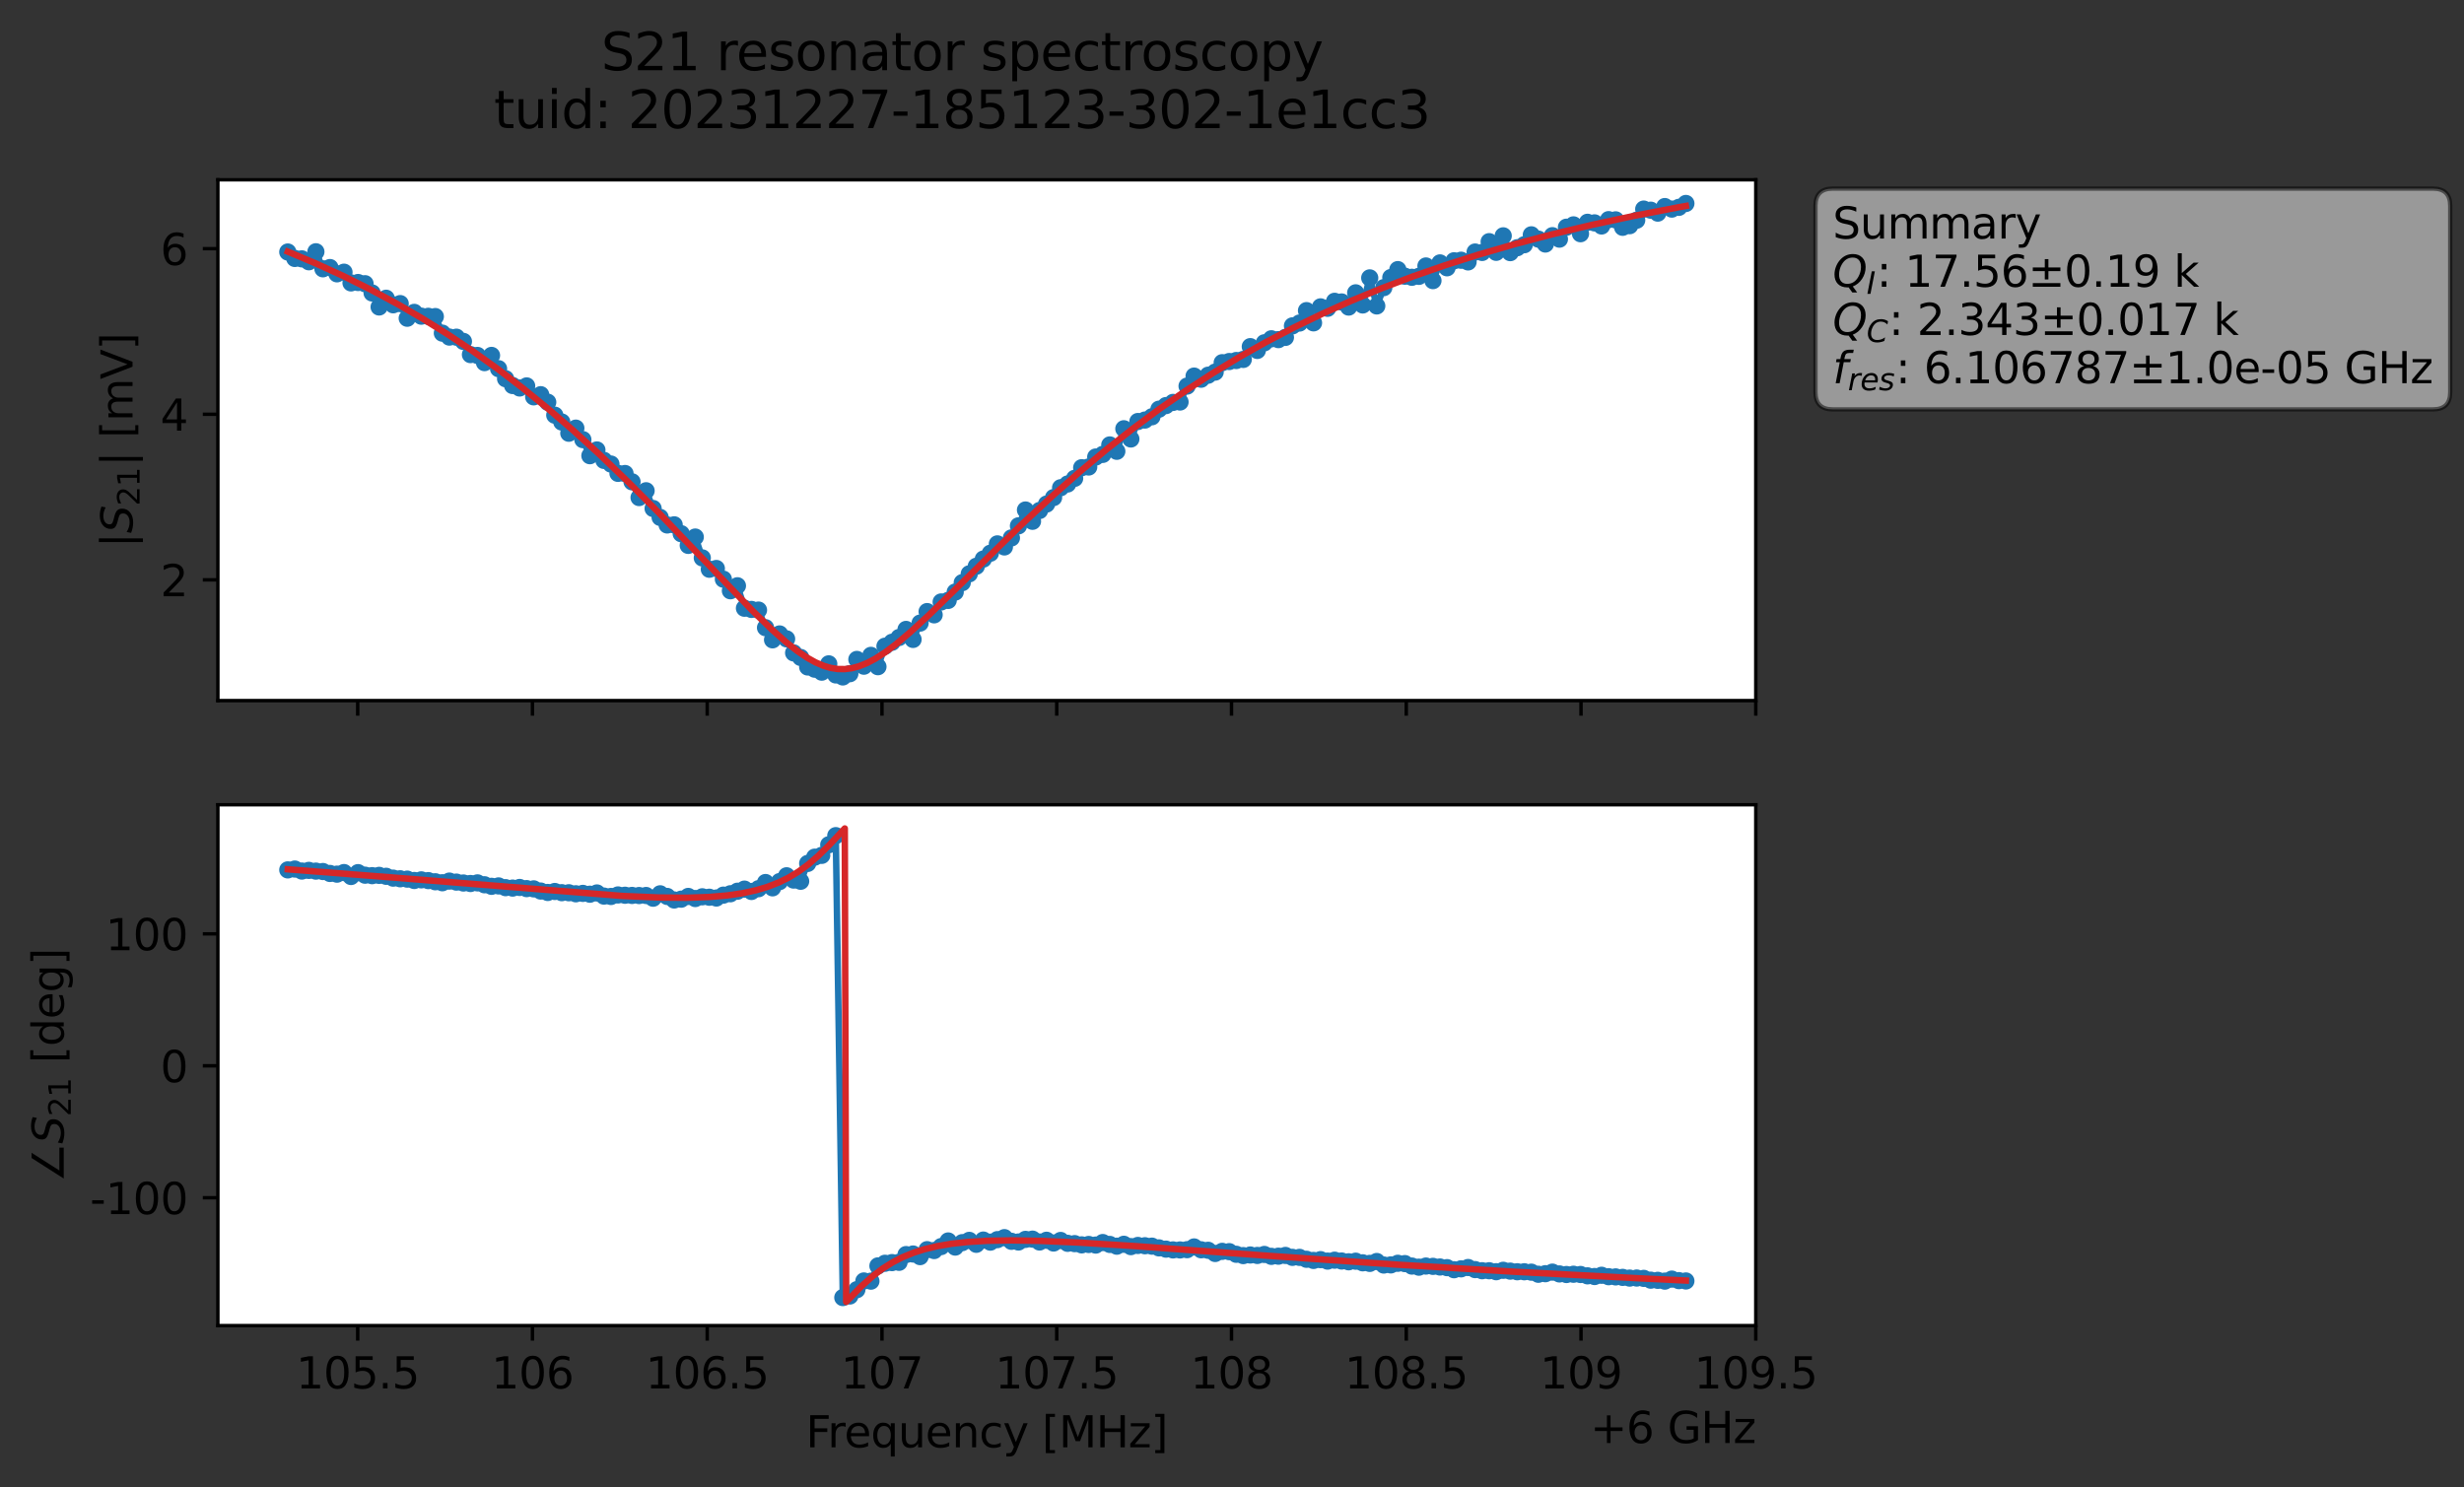 <?xml version="1.0" encoding="utf-8" standalone="no"?>
<!DOCTYPE svg PUBLIC "-//W3C//DTD SVG 1.1//EN"
  "http://www.w3.org/Graphics/SVG/1.1/DTD/svg11.dtd">
<svg xmlns:xlink="http://www.w3.org/1999/xlink" width="572.171pt" height="345.428pt" viewBox="0 0 572.171 345.428" xmlns="http://www.w3.org/2000/svg" version="1.1">
 <rect x="0" y="0" width="572.171" height="345.428" fill="#333333" stroke="none"/>
 <defs>
  <style type="text/css">*{stroke-linejoin: round; stroke-linecap: butt}</style>
 </defs>
 <g id="figure_1">
  <g id="patch_1">
   <path d="M 0 345.428 
L 572.171 345.428 
L 572.171 -0 
L 0 -0 
L 0 345.428 
z
" style="fill: none; opacity: 0"/>
  </g>
  <g id="axes_1">
   <g id="patch_2">
    <path d="M 50.595 162.72 
L 407.715 162.72 
L 407.715 41.76 
L 50.595 41.76 
z
" style="fill: #ffffff"/>
   </g>
   <g id="matplotlib.axis_1">
    <g id="xtick_1">
     <g id="line2d_1">
      <defs>
       <path id="m665ab75fe8" d="M 0 0 
L 0 3.5 
" style="stroke: #000000; stroke-width: 0.8"/>
      </defs>
      <g>
       <use xlink:href="#m665ab75fe8" x="83.061" y="162.72" style="stroke: #000000; stroke-width: 0.8"/>
      </g>
     </g>
    </g>
    <g id="xtick_2">
     <g id="line2d_2">
      <g>
       <use xlink:href="#m665ab75fe8" x="123.643" y="162.72" style="stroke: #000000; stroke-width: 0.8"/>
      </g>
     </g>
    </g>
    <g id="xtick_3">
     <g id="line2d_3">
      <g>
       <use xlink:href="#m665ab75fe8" x="164.224" y="162.72" style="stroke: #000000; stroke-width: 0.8"/>
      </g>
     </g>
    </g>
    <g id="xtick_4">
     <g id="line2d_4">
      <g>
       <use xlink:href="#m665ab75fe8" x="204.806" y="162.72" style="stroke: #000000; stroke-width: 0.8"/>
      </g>
     </g>
    </g>
    <g id="xtick_5">
     <g id="line2d_5">
      <g>
       <use xlink:href="#m665ab75fe8" x="245.388" y="162.72" style="stroke: #000000; stroke-width: 0.8"/>
      </g>
     </g>
    </g>
    <g id="xtick_6">
     <g id="line2d_6">
      <g>
       <use xlink:href="#m665ab75fe8" x="285.97" y="162.72" style="stroke: #000000; stroke-width: 0.8"/>
      </g>
     </g>
    </g>
    <g id="xtick_7">
     <g id="line2d_7">
      <g>
       <use xlink:href="#m665ab75fe8" x="326.552" y="162.72" style="stroke: #000000; stroke-width: 0.8"/>
      </g>
     </g>
    </g>
    <g id="xtick_8">
     <g id="line2d_8">
      <g>
       <use xlink:href="#m665ab75fe8" x="367.133" y="162.72" style="stroke: #000000; stroke-width: 0.8"/>
      </g>
     </g>
    </g>
    <g id="xtick_9">
     <g id="line2d_9">
      <g>
       <use xlink:href="#m665ab75fe8" x="407.715" y="162.72" style="stroke: #000000; stroke-width: 0.8"/>
      </g>
     </g>
    </g>
   </g>
   <g id="matplotlib.axis_2">
    <g id="ytick_1">
     <g id="line2d_10">
      <defs>
       <path id="m47e5f4734c" d="M 0 0 
L -3.5 0 
" style="stroke: #000000; stroke-width: 0.8"/>
      </defs>
      <g>
       <use xlink:href="#m47e5f4734c" x="50.595" y="134.674" style="stroke: #000000; stroke-width: 0.8"/>
      </g>
     </g>
     <g id="text_1">
      <!-- 2 -->
      <g transform="translate(37.233 138.474) scale(0.1 -0.1)">
       <defs>
        <path id="DejaVuSans-32" d="M 1228 531 
L 3431 531 
L 3431 0 
L 469 0 
L 469 531 
Q 828 903 1448 1529 
Q 2069 2156 2228 2338 
Q 2531 2678 2651 2914 
Q 2772 3150 2772 3378 
Q 2772 3750 2511 3984 
Q 2250 4219 1831 4219 
Q 1534 4219 1204 4116 
Q 875 4013 500 3803 
L 500 4441 
Q 881 4594 1212 4672 
Q 1544 4750 1819 4750 
Q 2544 4750 2975 4387 
Q 3406 4025 3406 3419 
Q 3406 3131 3298 2873 
Q 3191 2616 2906 2266 
Q 2828 2175 2409 1742 
Q 1991 1309 1228 531 
z
" transform="scale(0.016)"/>
       </defs>
       <use xlink:href="#DejaVuSans-32"/>
      </g>
     </g>
    </g>
    <g id="ytick_2">
     <g id="line2d_11">
      <g>
       <use xlink:href="#m47e5f4734c" x="50.595" y="96.214" style="stroke: #000000; stroke-width: 0.8"/>
      </g>
     </g>
     <g id="text_2">
      <!-- 4 -->
      <g transform="translate(37.233 100.013) scale(0.1 -0.1)">
       <defs>
        <path id="DejaVuSans-34" d="M 2419 4116 
L 825 1625 
L 2419 1625 
L 2419 4116 
z
M 2253 4666 
L 3047 4666 
L 3047 1625 
L 3713 1625 
L 3713 1100 
L 3047 1100 
L 3047 0 
L 2419 0 
L 2419 1100 
L 313 1100 
L 313 1709 
L 2253 4666 
z
" transform="scale(0.016)"/>
       </defs>
       <use xlink:href="#DejaVuSans-34"/>
      </g>
     </g>
    </g>
    <g id="ytick_3">
     <g id="line2d_12">
      <g>
       <use xlink:href="#m47e5f4734c" x="50.595" y="57.753" style="stroke: #000000; stroke-width: 0.8"/>
      </g>
     </g>
     <g id="text_3">
      <!-- 6 -->
      <g transform="translate(37.233 61.552) scale(0.1 -0.1)">
       <defs>
        <path id="DejaVuSans-36" d="M 2113 2584 
Q 1688 2584 1439 2293 
Q 1191 2003 1191 1497 
Q 1191 994 1439 701 
Q 1688 409 2113 409 
Q 2538 409 2786 701 
Q 3034 994 3034 1497 
Q 3034 2003 2786 2293 
Q 2538 2584 2113 2584 
z
M 3366 4563 
L 3366 3988 
Q 3128 4100 2886 4159 
Q 2644 4219 2406 4219 
Q 1781 4219 1451 3797 
Q 1122 3375 1075 2522 
Q 1259 2794 1537 2939 
Q 1816 3084 2150 3084 
Q 2853 3084 3261 2657 
Q 3669 2231 3669 1497 
Q 3669 778 3244 343 
Q 2819 -91 2113 -91 
Q 1303 -91 875 529 
Q 447 1150 447 2328 
Q 447 3434 972 4092 
Q 1497 4750 2381 4750 
Q 2619 4750 2861 4703 
Q 3103 4656 3366 4563 
z
" transform="scale(0.016)"/>
       </defs>
       <use xlink:href="#DejaVuSans-36"/>
      </g>
     </g>
    </g>
    <g id="text_4">
     <!-- $|S_{21}|$ [mV] -->
     <g transform="translate(30.833 127.19) rotate(-90) scale(0.1 -0.1)">
      <defs>
       <path id="DejaVuSans-7c" d="M 1344 4891 
L 1344 -1509 
L 813 -1509 
L 813 4891 
L 1344 4891 
z
" transform="scale(0.016)"/>
       <path id="DejaVuSans-Oblique-53" d="M 3859 4513 
L 3738 3897 
Q 3422 4066 3111 4152 
Q 2800 4238 2509 4238 
Q 1944 4238 1609 3991 
Q 1275 3744 1275 3334 
Q 1275 3109 1398 2989 
Q 1522 2869 2034 2731 
L 2413 2638 
Q 3053 2472 3303 2217 
Q 3553 1963 3553 1503 
Q 3553 797 2998 353 
Q 2444 -91 1538 -91 
Q 1166 -91 791 -17 
Q 416 56 38 206 
L 166 856 
Q 513 641 861 531 
Q 1209 422 1556 422 
Q 2147 422 2503 684 
Q 2859 947 2859 1369 
Q 2859 1650 2717 1795 
Q 2575 1941 2106 2059 
L 1728 2156 
Q 1081 2325 845 2545 
Q 609 2766 609 3163 
Q 609 3859 1145 4304 
Q 1681 4750 2541 4750 
Q 2875 4750 3203 4690 
Q 3531 4631 3859 4513 
z
" transform="scale(0.016)"/>
       <path id="DejaVuSans-31" d="M 794 531 
L 1825 531 
L 1825 4091 
L 703 3866 
L 703 4441 
L 1819 4666 
L 2450 4666 
L 2450 531 
L 3481 531 
L 3481 0 
L 794 0 
L 794 531 
z
" transform="scale(0.016)"/>
       <path id="DejaVuSans-20" transform="scale(0.016)"/>
       <path id="DejaVuSans-5b" d="M 550 4863 
L 1875 4863 
L 1875 4416 
L 1125 4416 
L 1125 -397 
L 1875 -397 
L 1875 -844 
L 550 -844 
L 550 4863 
z
" transform="scale(0.016)"/>
       <path id="DejaVuSans-6d" d="M 3328 2828 
Q 3544 3216 3844 3400 
Q 4144 3584 4550 3584 
Q 5097 3584 5394 3201 
Q 5691 2819 5691 2113 
L 5691 0 
L 5113 0 
L 5113 2094 
Q 5113 2597 4934 2840 
Q 4756 3084 4391 3084 
Q 3944 3084 3684 2787 
Q 3425 2491 3425 1978 
L 3425 0 
L 2847 0 
L 2847 2094 
Q 2847 2600 2669 2842 
Q 2491 3084 2119 3084 
Q 1678 3084 1418 2786 
Q 1159 2488 1159 1978 
L 1159 0 
L 581 0 
L 581 3500 
L 1159 3500 
L 1159 2956 
Q 1356 3278 1631 3431 
Q 1906 3584 2284 3584 
Q 2666 3584 2933 3390 
Q 3200 3197 3328 2828 
z
" transform="scale(0.016)"/>
       <path id="DejaVuSans-56" d="M 1831 0 
L 50 4666 
L 709 4666 
L 2188 738 
L 3669 4666 
L 4325 4666 
L 2547 0 
L 1831 0 
z
" transform="scale(0.016)"/>
       <path id="DejaVuSans-5d" d="M 1947 4863 
L 1947 -844 
L 622 -844 
L 622 -397 
L 1369 -397 
L 1369 4416 
L 622 4416 
L 622 4863 
L 1947 4863 
z
" transform="scale(0.016)"/>
      </defs>
      <use xlink:href="#DejaVuSans-7c" transform="translate(0 0.578)"/>
      <use xlink:href="#DejaVuSans-Oblique-53" transform="translate(33.691 0.578)"/>
      <use xlink:href="#DejaVuSans-32" transform="translate(97.168 -15.828) scale(0.7)"/>
      <use xlink:href="#DejaVuSans-31" transform="translate(141.704 -15.828) scale(0.7)"/>
      <use xlink:href="#DejaVuSans-7c" transform="translate(188.975 0.578)"/>
      <use xlink:href="#DejaVuSans-20" transform="translate(222.666 0.578)"/>
      <use xlink:href="#DejaVuSans-5b" transform="translate(254.453 0.578)"/>
      <use xlink:href="#DejaVuSans-6d" transform="translate(293.467 0.578)"/>
      <use xlink:href="#DejaVuSans-56" transform="translate(390.879 0.578)"/>
      <use xlink:href="#DejaVuSans-5d" transform="translate(459.287 0.578)"/>
     </g>
    </g>
   </g>
   <g id="line2d_13">
    <path d="M 66.828 58.531 
L 68.459 60.026 
L 70.091 60.121 
L 71.722 60.796 
L 73.354 58.476 
L 74.985 62.43 
L 76.617 62.141 
L 78.248 63.595 
L 79.879 63.219 
L 81.511 65.706 
L 83.142 65.615 
L 84.774 65.894 
L 86.405 68.043 
L 88.037 71.296 
L 89.668 69.27 
L 91.299 70.788 
L 92.931 70.514 
L 94.562 73.91 
L 96.194 72.554 
L 97.825 73.432 
L 101.088 73.524 
L 102.719 77.375 
L 104.351 78.288 
L 105.982 78.316 
L 107.614 79.298 
L 109.245 82.356 
L 110.877 82.555 
L 112.508 84.221 
L 114.14 82.549 
L 115.771 85.625 
L 117.402 87.959 
L 119.034 89.541 
L 120.665 90.11 
L 122.297 89.632 
L 123.928 92.166 
L 125.56 91.67 
L 127.191 93.413 
L 128.822 96.426 
L 130.454 98.019 
L 132.085 100.621 
L 133.717 99.436 
L 135.348 102.107 
L 136.98 105.837 
L 138.611 104.503 
L 140.242 106.925 
L 141.874 107.78 
L 143.505 109.942 
L 145.137 109.976 
L 146.768 111.906 
L 148.4 115.56 
L 150.031 113.983 
L 151.662 118.103 
L 153.294 120.17 
L 154.925 121.923 
L 156.557 121.895 
L 158.188 123.955 
L 159.82 126.669 
L 161.451 124.73 
L 163.082 129.577 
L 164.714 132.209 
L 166.345 132.035 
L 169.608 137.205 
L 171.24 136.049 
L 172.871 141.263 
L 174.502 141.542 
L 176.134 141.693 
L 177.765 145.785 
L 179.397 148.603 
L 181.028 147.237 
L 182.66 148.383 
L 184.291 151.638 
L 185.922 152.698 
L 187.554 154.907 
L 189.185 155.423 
L 190.817 156.112 
L 192.448 154.185 
L 194.08 156.755 
L 195.711 157.222 
L 197.342 156.471 
L 198.974 153.156 
L 200.605 154.726 
L 202.237 152.213 
L 203.868 154.841 
L 205.5 150.087 
L 207.131 149.172 
L 208.762 148.068 
L 210.394 146.188 
L 212.025 148.51 
L 213.657 144.715 
L 215.288 142.044 
L 216.92 142.798 
L 218.551 139.807 
L 220.182 139.444 
L 221.814 137.508 
L 225.077 133.276 
L 228.34 129.848 
L 229.971 128.49 
L 231.602 126.321 
L 233.234 127.028 
L 234.865 124.932 
L 236.497 122.128 
L 238.128 118.451 
L 239.76 121.072 
L 241.391 118.571 
L 244.654 115.564 
L 246.285 113.279 
L 247.917 112.407 
L 249.548 111.095 
L 251.18 108.628 
L 252.811 108.461 
L 254.442 106.143 
L 256.074 105.536 
L 257.705 103.337 
L 259.337 104.814 
L 260.968 99.581 
L 262.6 101.953 
L 264.231 97.899 
L 265.862 97.56 
L 267.494 96.793 
L 269.125 95.037 
L 272.388 93.465 
L 274.02 93.37 
L 275.651 89.672 
L 277.282 87.35 
L 278.914 88.073 
L 280.545 87.143 
L 282.177 86.424 
L 283.808 84.235 
L 288.703 83.477 
L 290.334 80.508 
L 291.965 81.389 
L 293.597 79.617 
L 295.228 78.685 
L 296.86 78.877 
L 298.491 78.358 
L 300.123 75.685 
L 301.754 75.028 
L 303.385 72.144 
L 305.017 74.981 
L 306.648 71.272 
L 308.28 71.604 
L 309.911 69.982 
L 311.543 70.133 
L 313.174 71.318 
L 314.805 68.011 
L 316.437 70.829 
L 318.068 64.541 
L 319.7 71.055 
L 321.331 66.803 
L 322.963 64.457 
L 324.594 62.618 
L 326.225 64.147 
L 327.857 64.4 
L 329.488 64.184 
L 331.12 61.775 
L 332.751 65.175 
L 334.383 61.063 
L 336.014 62.194 
L 337.645 60.569 
L 339.277 60.438 
L 340.908 60.83 
L 342.54 58.536 
L 344.171 58.633 
L 345.803 56.126 
L 347.434 58.602 
L 349.065 54.775 
L 350.697 58.674 
L 352.328 57.536 
L 353.96 56.84 
L 355.591 54.54 
L 357.223 55.536 
L 358.854 56.676 
L 360.485 54.736 
L 362.117 55.54 
L 363.748 52.77 
L 365.38 52.229 
L 367.011 54.282 
L 368.643 51.63 
L 370.274 51.764 
L 371.905 52.485 
L 373.537 51.015 
L 375.168 51.063 
L 376.8 52.791 
L 378.431 52.414 
L 380.063 51.144 
L 381.694 48.562 
L 383.325 48.82 
L 384.957 49.497 
L 386.588 47.976 
L 388.22 48.564 
L 389.851 48.157 
L 391.483 47.258 
L 391.483 47.258 
" clip-path="url(#p8794453241)" style="fill: none; stroke: #1f77b4; stroke-width: 1.5; stroke-linecap: square"/>
    <defs>
     <path id="mc96da8f76f" d="M 0 1.5 
C 0.398 1.5 0.779 1.342 1.061 1.061 
C 1.342 0.779 1.5 0.398 1.5 0 
C 1.5 -0.398 1.342 -0.779 1.061 -1.061 
C 0.779 -1.342 0.398 -1.5 0 -1.5 
C -0.398 -1.5 -0.779 -1.342 -1.061 -1.061 
C -1.342 -0.779 -1.5 -0.398 -1.5 0 
C -1.5 0.398 -1.342 0.779 -1.061 1.061 
C -0.779 1.342 -0.398 1.5 0 1.5 
z
" style="stroke: #1f77b4"/>
    </defs>
    <g clip-path="url(#p8794453241)">
     <use xlink:href="#mc96da8f76f" x="66.828" y="58.531" style="fill: #1f77b4; stroke: #1f77b4"/>
     <use xlink:href="#mc96da8f76f" x="68.459" y="60.026" style="fill: #1f77b4; stroke: #1f77b4"/>
     <use xlink:href="#mc96da8f76f" x="70.091" y="60.121" style="fill: #1f77b4; stroke: #1f77b4"/>
     <use xlink:href="#mc96da8f76f" x="71.722" y="60.796" style="fill: #1f77b4; stroke: #1f77b4"/>
     <use xlink:href="#mc96da8f76f" x="73.354" y="58.476" style="fill: #1f77b4; stroke: #1f77b4"/>
     <use xlink:href="#mc96da8f76f" x="74.985" y="62.43" style="fill: #1f77b4; stroke: #1f77b4"/>
     <use xlink:href="#mc96da8f76f" x="76.617" y="62.141" style="fill: #1f77b4; stroke: #1f77b4"/>
     <use xlink:href="#mc96da8f76f" x="78.248" y="63.595" style="fill: #1f77b4; stroke: #1f77b4"/>
     <use xlink:href="#mc96da8f76f" x="79.879" y="63.219" style="fill: #1f77b4; stroke: #1f77b4"/>
     <use xlink:href="#mc96da8f76f" x="81.511" y="65.706" style="fill: #1f77b4; stroke: #1f77b4"/>
     <use xlink:href="#mc96da8f76f" x="83.142" y="65.615" style="fill: #1f77b4; stroke: #1f77b4"/>
     <use xlink:href="#mc96da8f76f" x="84.774" y="65.894" style="fill: #1f77b4; stroke: #1f77b4"/>
     <use xlink:href="#mc96da8f76f" x="86.405" y="68.043" style="fill: #1f77b4; stroke: #1f77b4"/>
     <use xlink:href="#mc96da8f76f" x="88.037" y="71.296" style="fill: #1f77b4; stroke: #1f77b4"/>
     <use xlink:href="#mc96da8f76f" x="89.668" y="69.27" style="fill: #1f77b4; stroke: #1f77b4"/>
     <use xlink:href="#mc96da8f76f" x="91.299" y="70.788" style="fill: #1f77b4; stroke: #1f77b4"/>
     <use xlink:href="#mc96da8f76f" x="92.931" y="70.514" style="fill: #1f77b4; stroke: #1f77b4"/>
     <use xlink:href="#mc96da8f76f" x="94.562" y="73.91" style="fill: #1f77b4; stroke: #1f77b4"/>
     <use xlink:href="#mc96da8f76f" x="96.194" y="72.554" style="fill: #1f77b4; stroke: #1f77b4"/>
     <use xlink:href="#mc96da8f76f" x="97.825" y="73.432" style="fill: #1f77b4; stroke: #1f77b4"/>
     <use xlink:href="#mc96da8f76f" x="99.457" y="73.467" style="fill: #1f77b4; stroke: #1f77b4"/>
     <use xlink:href="#mc96da8f76f" x="101.088" y="73.524" style="fill: #1f77b4; stroke: #1f77b4"/>
     <use xlink:href="#mc96da8f76f" x="102.719" y="77.375" style="fill: #1f77b4; stroke: #1f77b4"/>
     <use xlink:href="#mc96da8f76f" x="104.351" y="78.288" style="fill: #1f77b4; stroke: #1f77b4"/>
     <use xlink:href="#mc96da8f76f" x="105.982" y="78.316" style="fill: #1f77b4; stroke: #1f77b4"/>
     <use xlink:href="#mc96da8f76f" x="107.614" y="79.298" style="fill: #1f77b4; stroke: #1f77b4"/>
     <use xlink:href="#mc96da8f76f" x="109.245" y="82.356" style="fill: #1f77b4; stroke: #1f77b4"/>
     <use xlink:href="#mc96da8f76f" x="110.877" y="82.555" style="fill: #1f77b4; stroke: #1f77b4"/>
     <use xlink:href="#mc96da8f76f" x="112.508" y="84.221" style="fill: #1f77b4; stroke: #1f77b4"/>
     <use xlink:href="#mc96da8f76f" x="114.14" y="82.549" style="fill: #1f77b4; stroke: #1f77b4"/>
     <use xlink:href="#mc96da8f76f" x="115.771" y="85.625" style="fill: #1f77b4; stroke: #1f77b4"/>
     <use xlink:href="#mc96da8f76f" x="117.402" y="87.959" style="fill: #1f77b4; stroke: #1f77b4"/>
     <use xlink:href="#mc96da8f76f" x="119.034" y="89.541" style="fill: #1f77b4; stroke: #1f77b4"/>
     <use xlink:href="#mc96da8f76f" x="120.665" y="90.11" style="fill: #1f77b4; stroke: #1f77b4"/>
     <use xlink:href="#mc96da8f76f" x="122.297" y="89.632" style="fill: #1f77b4; stroke: #1f77b4"/>
     <use xlink:href="#mc96da8f76f" x="123.928" y="92.166" style="fill: #1f77b4; stroke: #1f77b4"/>
     <use xlink:href="#mc96da8f76f" x="125.56" y="91.67" style="fill: #1f77b4; stroke: #1f77b4"/>
     <use xlink:href="#mc96da8f76f" x="127.191" y="93.413" style="fill: #1f77b4; stroke: #1f77b4"/>
     <use xlink:href="#mc96da8f76f" x="128.822" y="96.426" style="fill: #1f77b4; stroke: #1f77b4"/>
     <use xlink:href="#mc96da8f76f" x="130.454" y="98.019" style="fill: #1f77b4; stroke: #1f77b4"/>
     <use xlink:href="#mc96da8f76f" x="132.085" y="100.621" style="fill: #1f77b4; stroke: #1f77b4"/>
     <use xlink:href="#mc96da8f76f" x="133.717" y="99.436" style="fill: #1f77b4; stroke: #1f77b4"/>
     <use xlink:href="#mc96da8f76f" x="135.348" y="102.107" style="fill: #1f77b4; stroke: #1f77b4"/>
     <use xlink:href="#mc96da8f76f" x="136.98" y="105.837" style="fill: #1f77b4; stroke: #1f77b4"/>
     <use xlink:href="#mc96da8f76f" x="138.611" y="104.503" style="fill: #1f77b4; stroke: #1f77b4"/>
     <use xlink:href="#mc96da8f76f" x="140.242" y="106.925" style="fill: #1f77b4; stroke: #1f77b4"/>
     <use xlink:href="#mc96da8f76f" x="141.874" y="107.78" style="fill: #1f77b4; stroke: #1f77b4"/>
     <use xlink:href="#mc96da8f76f" x="143.505" y="109.942" style="fill: #1f77b4; stroke: #1f77b4"/>
     <use xlink:href="#mc96da8f76f" x="145.137" y="109.976" style="fill: #1f77b4; stroke: #1f77b4"/>
     <use xlink:href="#mc96da8f76f" x="146.768" y="111.906" style="fill: #1f77b4; stroke: #1f77b4"/>
     <use xlink:href="#mc96da8f76f" x="148.4" y="115.56" style="fill: #1f77b4; stroke: #1f77b4"/>
     <use xlink:href="#mc96da8f76f" x="150.031" y="113.983" style="fill: #1f77b4; stroke: #1f77b4"/>
     <use xlink:href="#mc96da8f76f" x="151.662" y="118.103" style="fill: #1f77b4; stroke: #1f77b4"/>
     <use xlink:href="#mc96da8f76f" x="153.294" y="120.17" style="fill: #1f77b4; stroke: #1f77b4"/>
     <use xlink:href="#mc96da8f76f" x="154.925" y="121.923" style="fill: #1f77b4; stroke: #1f77b4"/>
     <use xlink:href="#mc96da8f76f" x="156.557" y="121.895" style="fill: #1f77b4; stroke: #1f77b4"/>
     <use xlink:href="#mc96da8f76f" x="158.188" y="123.955" style="fill: #1f77b4; stroke: #1f77b4"/>
     <use xlink:href="#mc96da8f76f" x="159.82" y="126.669" style="fill: #1f77b4; stroke: #1f77b4"/>
     <use xlink:href="#mc96da8f76f" x="161.451" y="124.73" style="fill: #1f77b4; stroke: #1f77b4"/>
     <use xlink:href="#mc96da8f76f" x="163.082" y="129.577" style="fill: #1f77b4; stroke: #1f77b4"/>
     <use xlink:href="#mc96da8f76f" x="164.714" y="132.209" style="fill: #1f77b4; stroke: #1f77b4"/>
     <use xlink:href="#mc96da8f76f" x="166.345" y="132.035" style="fill: #1f77b4; stroke: #1f77b4"/>
     <use xlink:href="#mc96da8f76f" x="167.977" y="134.521" style="fill: #1f77b4; stroke: #1f77b4"/>
     <use xlink:href="#mc96da8f76f" x="169.608" y="137.205" style="fill: #1f77b4; stroke: #1f77b4"/>
     <use xlink:href="#mc96da8f76f" x="171.24" y="136.049" style="fill: #1f77b4; stroke: #1f77b4"/>
     <use xlink:href="#mc96da8f76f" x="172.871" y="141.263" style="fill: #1f77b4; stroke: #1f77b4"/>
     <use xlink:href="#mc96da8f76f" x="174.502" y="141.542" style="fill: #1f77b4; stroke: #1f77b4"/>
     <use xlink:href="#mc96da8f76f" x="176.134" y="141.693" style="fill: #1f77b4; stroke: #1f77b4"/>
     <use xlink:href="#mc96da8f76f" x="177.765" y="145.785" style="fill: #1f77b4; stroke: #1f77b4"/>
     <use xlink:href="#mc96da8f76f" x="179.397" y="148.603" style="fill: #1f77b4; stroke: #1f77b4"/>
     <use xlink:href="#mc96da8f76f" x="181.028" y="147.237" style="fill: #1f77b4; stroke: #1f77b4"/>
     <use xlink:href="#mc96da8f76f" x="182.66" y="148.383" style="fill: #1f77b4; stroke: #1f77b4"/>
     <use xlink:href="#mc96da8f76f" x="184.291" y="151.638" style="fill: #1f77b4; stroke: #1f77b4"/>
     <use xlink:href="#mc96da8f76f" x="185.922" y="152.698" style="fill: #1f77b4; stroke: #1f77b4"/>
     <use xlink:href="#mc96da8f76f" x="187.554" y="154.907" style="fill: #1f77b4; stroke: #1f77b4"/>
     <use xlink:href="#mc96da8f76f" x="189.185" y="155.423" style="fill: #1f77b4; stroke: #1f77b4"/>
     <use xlink:href="#mc96da8f76f" x="190.817" y="156.112" style="fill: #1f77b4; stroke: #1f77b4"/>
     <use xlink:href="#mc96da8f76f" x="192.448" y="154.185" style="fill: #1f77b4; stroke: #1f77b4"/>
     <use xlink:href="#mc96da8f76f" x="194.08" y="156.755" style="fill: #1f77b4; stroke: #1f77b4"/>
     <use xlink:href="#mc96da8f76f" x="195.711" y="157.222" style="fill: #1f77b4; stroke: #1f77b4"/>
     <use xlink:href="#mc96da8f76f" x="197.342" y="156.471" style="fill: #1f77b4; stroke: #1f77b4"/>
     <use xlink:href="#mc96da8f76f" x="198.974" y="153.156" style="fill: #1f77b4; stroke: #1f77b4"/>
     <use xlink:href="#mc96da8f76f" x="200.605" y="154.726" style="fill: #1f77b4; stroke: #1f77b4"/>
     <use xlink:href="#mc96da8f76f" x="202.237" y="152.213" style="fill: #1f77b4; stroke: #1f77b4"/>
     <use xlink:href="#mc96da8f76f" x="203.868" y="154.841" style="fill: #1f77b4; stroke: #1f77b4"/>
     <use xlink:href="#mc96da8f76f" x="205.5" y="150.087" style="fill: #1f77b4; stroke: #1f77b4"/>
     <use xlink:href="#mc96da8f76f" x="207.131" y="149.172" style="fill: #1f77b4; stroke: #1f77b4"/>
     <use xlink:href="#mc96da8f76f" x="208.762" y="148.068" style="fill: #1f77b4; stroke: #1f77b4"/>
     <use xlink:href="#mc96da8f76f" x="210.394" y="146.188" style="fill: #1f77b4; stroke: #1f77b4"/>
     <use xlink:href="#mc96da8f76f" x="212.025" y="148.51" style="fill: #1f77b4; stroke: #1f77b4"/>
     <use xlink:href="#mc96da8f76f" x="213.657" y="144.715" style="fill: #1f77b4; stroke: #1f77b4"/>
     <use xlink:href="#mc96da8f76f" x="215.288" y="142.044" style="fill: #1f77b4; stroke: #1f77b4"/>
     <use xlink:href="#mc96da8f76f" x="216.92" y="142.798" style="fill: #1f77b4; stroke: #1f77b4"/>
     <use xlink:href="#mc96da8f76f" x="218.551" y="139.807" style="fill: #1f77b4; stroke: #1f77b4"/>
     <use xlink:href="#mc96da8f76f" x="220.182" y="139.444" style="fill: #1f77b4; stroke: #1f77b4"/>
     <use xlink:href="#mc96da8f76f" x="221.814" y="137.508" style="fill: #1f77b4; stroke: #1f77b4"/>
     <use xlink:href="#mc96da8f76f" x="223.445" y="135.325" style="fill: #1f77b4; stroke: #1f77b4"/>
     <use xlink:href="#mc96da8f76f" x="225.077" y="133.276" style="fill: #1f77b4; stroke: #1f77b4"/>
     <use xlink:href="#mc96da8f76f" x="226.708" y="131.517" style="fill: #1f77b4; stroke: #1f77b4"/>
     <use xlink:href="#mc96da8f76f" x="228.34" y="129.848" style="fill: #1f77b4; stroke: #1f77b4"/>
     <use xlink:href="#mc96da8f76f" x="229.971" y="128.49" style="fill: #1f77b4; stroke: #1f77b4"/>
     <use xlink:href="#mc96da8f76f" x="231.602" y="126.321" style="fill: #1f77b4; stroke: #1f77b4"/>
     <use xlink:href="#mc96da8f76f" x="233.234" y="127.028" style="fill: #1f77b4; stroke: #1f77b4"/>
     <use xlink:href="#mc96da8f76f" x="234.865" y="124.932" style="fill: #1f77b4; stroke: #1f77b4"/>
     <use xlink:href="#mc96da8f76f" x="236.497" y="122.128" style="fill: #1f77b4; stroke: #1f77b4"/>
     <use xlink:href="#mc96da8f76f" x="238.128" y="118.451" style="fill: #1f77b4; stroke: #1f77b4"/>
     <use xlink:href="#mc96da8f76f" x="239.76" y="121.072" style="fill: #1f77b4; stroke: #1f77b4"/>
     <use xlink:href="#mc96da8f76f" x="241.391" y="118.571" style="fill: #1f77b4; stroke: #1f77b4"/>
     <use xlink:href="#mc96da8f76f" x="243.022" y="117.07" style="fill: #1f77b4; stroke: #1f77b4"/>
     <use xlink:href="#mc96da8f76f" x="244.654" y="115.564" style="fill: #1f77b4; stroke: #1f77b4"/>
     <use xlink:href="#mc96da8f76f" x="246.285" y="113.279" style="fill: #1f77b4; stroke: #1f77b4"/>
     <use xlink:href="#mc96da8f76f" x="247.917" y="112.407" style="fill: #1f77b4; stroke: #1f77b4"/>
     <use xlink:href="#mc96da8f76f" x="249.548" y="111.095" style="fill: #1f77b4; stroke: #1f77b4"/>
     <use xlink:href="#mc96da8f76f" x="251.18" y="108.628" style="fill: #1f77b4; stroke: #1f77b4"/>
     <use xlink:href="#mc96da8f76f" x="252.811" y="108.461" style="fill: #1f77b4; stroke: #1f77b4"/>
     <use xlink:href="#mc96da8f76f" x="254.442" y="106.143" style="fill: #1f77b4; stroke: #1f77b4"/>
     <use xlink:href="#mc96da8f76f" x="256.074" y="105.536" style="fill: #1f77b4; stroke: #1f77b4"/>
     <use xlink:href="#mc96da8f76f" x="257.705" y="103.337" style="fill: #1f77b4; stroke: #1f77b4"/>
     <use xlink:href="#mc96da8f76f" x="259.337" y="104.814" style="fill: #1f77b4; stroke: #1f77b4"/>
     <use xlink:href="#mc96da8f76f" x="260.968" y="99.581" style="fill: #1f77b4; stroke: #1f77b4"/>
     <use xlink:href="#mc96da8f76f" x="262.6" y="101.953" style="fill: #1f77b4; stroke: #1f77b4"/>
     <use xlink:href="#mc96da8f76f" x="264.231" y="97.899" style="fill: #1f77b4; stroke: #1f77b4"/>
     <use xlink:href="#mc96da8f76f" x="265.862" y="97.56" style="fill: #1f77b4; stroke: #1f77b4"/>
     <use xlink:href="#mc96da8f76f" x="267.494" y="96.793" style="fill: #1f77b4; stroke: #1f77b4"/>
     <use xlink:href="#mc96da8f76f" x="269.125" y="95.037" style="fill: #1f77b4; stroke: #1f77b4"/>
     <use xlink:href="#mc96da8f76f" x="270.757" y="94.197" style="fill: #1f77b4; stroke: #1f77b4"/>
     <use xlink:href="#mc96da8f76f" x="272.388" y="93.465" style="fill: #1f77b4; stroke: #1f77b4"/>
     <use xlink:href="#mc96da8f76f" x="274.02" y="93.37" style="fill: #1f77b4; stroke: #1f77b4"/>
     <use xlink:href="#mc96da8f76f" x="275.651" y="89.672" style="fill: #1f77b4; stroke: #1f77b4"/>
     <use xlink:href="#mc96da8f76f" x="277.282" y="87.35" style="fill: #1f77b4; stroke: #1f77b4"/>
     <use xlink:href="#mc96da8f76f" x="278.914" y="88.073" style="fill: #1f77b4; stroke: #1f77b4"/>
     <use xlink:href="#mc96da8f76f" x="280.545" y="87.143" style="fill: #1f77b4; stroke: #1f77b4"/>
     <use xlink:href="#mc96da8f76f" x="282.177" y="86.424" style="fill: #1f77b4; stroke: #1f77b4"/>
     <use xlink:href="#mc96da8f76f" x="283.808" y="84.235" style="fill: #1f77b4; stroke: #1f77b4"/>
     <use xlink:href="#mc96da8f76f" x="285.44" y="83.966" style="fill: #1f77b4; stroke: #1f77b4"/>
     <use xlink:href="#mc96da8f76f" x="287.071" y="83.732" style="fill: #1f77b4; stroke: #1f77b4"/>
     <use xlink:href="#mc96da8f76f" x="288.703" y="83.477" style="fill: #1f77b4; stroke: #1f77b4"/>
     <use xlink:href="#mc96da8f76f" x="290.334" y="80.508" style="fill: #1f77b4; stroke: #1f77b4"/>
     <use xlink:href="#mc96da8f76f" x="291.965" y="81.389" style="fill: #1f77b4; stroke: #1f77b4"/>
     <use xlink:href="#mc96da8f76f" x="293.597" y="79.617" style="fill: #1f77b4; stroke: #1f77b4"/>
     <use xlink:href="#mc96da8f76f" x="295.228" y="78.685" style="fill: #1f77b4; stroke: #1f77b4"/>
     <use xlink:href="#mc96da8f76f" x="296.86" y="78.877" style="fill: #1f77b4; stroke: #1f77b4"/>
     <use xlink:href="#mc96da8f76f" x="298.491" y="78.358" style="fill: #1f77b4; stroke: #1f77b4"/>
     <use xlink:href="#mc96da8f76f" x="300.123" y="75.685" style="fill: #1f77b4; stroke: #1f77b4"/>
     <use xlink:href="#mc96da8f76f" x="301.754" y="75.028" style="fill: #1f77b4; stroke: #1f77b4"/>
     <use xlink:href="#mc96da8f76f" x="303.385" y="72.144" style="fill: #1f77b4; stroke: #1f77b4"/>
     <use xlink:href="#mc96da8f76f" x="305.017" y="74.981" style="fill: #1f77b4; stroke: #1f77b4"/>
     <use xlink:href="#mc96da8f76f" x="306.648" y="71.272" style="fill: #1f77b4; stroke: #1f77b4"/>
     <use xlink:href="#mc96da8f76f" x="308.28" y="71.604" style="fill: #1f77b4; stroke: #1f77b4"/>
     <use xlink:href="#mc96da8f76f" x="309.911" y="69.982" style="fill: #1f77b4; stroke: #1f77b4"/>
     <use xlink:href="#mc96da8f76f" x="311.543" y="70.133" style="fill: #1f77b4; stroke: #1f77b4"/>
     <use xlink:href="#mc96da8f76f" x="313.174" y="71.318" style="fill: #1f77b4; stroke: #1f77b4"/>
     <use xlink:href="#mc96da8f76f" x="314.805" y="68.011" style="fill: #1f77b4; stroke: #1f77b4"/>
     <use xlink:href="#mc96da8f76f" x="316.437" y="70.829" style="fill: #1f77b4; stroke: #1f77b4"/>
     <use xlink:href="#mc96da8f76f" x="318.068" y="64.541" style="fill: #1f77b4; stroke: #1f77b4"/>
     <use xlink:href="#mc96da8f76f" x="319.7" y="71.055" style="fill: #1f77b4; stroke: #1f77b4"/>
     <use xlink:href="#mc96da8f76f" x="321.331" y="66.803" style="fill: #1f77b4; stroke: #1f77b4"/>
     <use xlink:href="#mc96da8f76f" x="322.963" y="64.457" style="fill: #1f77b4; stroke: #1f77b4"/>
     <use xlink:href="#mc96da8f76f" x="324.594" y="62.618" style="fill: #1f77b4; stroke: #1f77b4"/>
     <use xlink:href="#mc96da8f76f" x="326.225" y="64.147" style="fill: #1f77b4; stroke: #1f77b4"/>
     <use xlink:href="#mc96da8f76f" x="327.857" y="64.4" style="fill: #1f77b4; stroke: #1f77b4"/>
     <use xlink:href="#mc96da8f76f" x="329.488" y="64.184" style="fill: #1f77b4; stroke: #1f77b4"/>
     <use xlink:href="#mc96da8f76f" x="331.12" y="61.775" style="fill: #1f77b4; stroke: #1f77b4"/>
     <use xlink:href="#mc96da8f76f" x="332.751" y="65.175" style="fill: #1f77b4; stroke: #1f77b4"/>
     <use xlink:href="#mc96da8f76f" x="334.383" y="61.063" style="fill: #1f77b4; stroke: #1f77b4"/>
     <use xlink:href="#mc96da8f76f" x="336.014" y="62.194" style="fill: #1f77b4; stroke: #1f77b4"/>
     <use xlink:href="#mc96da8f76f" x="337.645" y="60.569" style="fill: #1f77b4; stroke: #1f77b4"/>
     <use xlink:href="#mc96da8f76f" x="339.277" y="60.438" style="fill: #1f77b4; stroke: #1f77b4"/>
     <use xlink:href="#mc96da8f76f" x="340.908" y="60.83" style="fill: #1f77b4; stroke: #1f77b4"/>
     <use xlink:href="#mc96da8f76f" x="342.54" y="58.536" style="fill: #1f77b4; stroke: #1f77b4"/>
     <use xlink:href="#mc96da8f76f" x="344.171" y="58.633" style="fill: #1f77b4; stroke: #1f77b4"/>
     <use xlink:href="#mc96da8f76f" x="345.803" y="56.126" style="fill: #1f77b4; stroke: #1f77b4"/>
     <use xlink:href="#mc96da8f76f" x="347.434" y="58.602" style="fill: #1f77b4; stroke: #1f77b4"/>
     <use xlink:href="#mc96da8f76f" x="349.065" y="54.775" style="fill: #1f77b4; stroke: #1f77b4"/>
     <use xlink:href="#mc96da8f76f" x="350.697" y="58.674" style="fill: #1f77b4; stroke: #1f77b4"/>
     <use xlink:href="#mc96da8f76f" x="352.328" y="57.536" style="fill: #1f77b4; stroke: #1f77b4"/>
     <use xlink:href="#mc96da8f76f" x="353.96" y="56.84" style="fill: #1f77b4; stroke: #1f77b4"/>
     <use xlink:href="#mc96da8f76f" x="355.591" y="54.54" style="fill: #1f77b4; stroke: #1f77b4"/>
     <use xlink:href="#mc96da8f76f" x="357.223" y="55.536" style="fill: #1f77b4; stroke: #1f77b4"/>
     <use xlink:href="#mc96da8f76f" x="358.854" y="56.676" style="fill: #1f77b4; stroke: #1f77b4"/>
     <use xlink:href="#mc96da8f76f" x="360.485" y="54.736" style="fill: #1f77b4; stroke: #1f77b4"/>
     <use xlink:href="#mc96da8f76f" x="362.117" y="55.54" style="fill: #1f77b4; stroke: #1f77b4"/>
     <use xlink:href="#mc96da8f76f" x="363.748" y="52.77" style="fill: #1f77b4; stroke: #1f77b4"/>
     <use xlink:href="#mc96da8f76f" x="365.38" y="52.229" style="fill: #1f77b4; stroke: #1f77b4"/>
     <use xlink:href="#mc96da8f76f" x="367.011" y="54.282" style="fill: #1f77b4; stroke: #1f77b4"/>
     <use xlink:href="#mc96da8f76f" x="368.643" y="51.63" style="fill: #1f77b4; stroke: #1f77b4"/>
     <use xlink:href="#mc96da8f76f" x="370.274" y="51.764" style="fill: #1f77b4; stroke: #1f77b4"/>
     <use xlink:href="#mc96da8f76f" x="371.905" y="52.485" style="fill: #1f77b4; stroke: #1f77b4"/>
     <use xlink:href="#mc96da8f76f" x="373.537" y="51.015" style="fill: #1f77b4; stroke: #1f77b4"/>
     <use xlink:href="#mc96da8f76f" x="375.168" y="51.063" style="fill: #1f77b4; stroke: #1f77b4"/>
     <use xlink:href="#mc96da8f76f" x="376.8" y="52.791" style="fill: #1f77b4; stroke: #1f77b4"/>
     <use xlink:href="#mc96da8f76f" x="378.431" y="52.414" style="fill: #1f77b4; stroke: #1f77b4"/>
     <use xlink:href="#mc96da8f76f" x="380.063" y="51.144" style="fill: #1f77b4; stroke: #1f77b4"/>
     <use xlink:href="#mc96da8f76f" x="381.694" y="48.562" style="fill: #1f77b4; stroke: #1f77b4"/>
     <use xlink:href="#mc96da8f76f" x="383.325" y="48.82" style="fill: #1f77b4; stroke: #1f77b4"/>
     <use xlink:href="#mc96da8f76f" x="384.957" y="49.497" style="fill: #1f77b4; stroke: #1f77b4"/>
     <use xlink:href="#mc96da8f76f" x="386.588" y="47.976" style="fill: #1f77b4; stroke: #1f77b4"/>
     <use xlink:href="#mc96da8f76f" x="388.22" y="48.564" style="fill: #1f77b4; stroke: #1f77b4"/>
     <use xlink:href="#mc96da8f76f" x="389.851" y="48.157" style="fill: #1f77b4; stroke: #1f77b4"/>
     <use xlink:href="#mc96da8f76f" x="391.483" y="47.258" style="fill: #1f77b4; stroke: #1f77b4"/>
    </g>
   </g>
   <g id="line2d_14">
    <path d="M 66.828 58.448 
L 73.328 61.184 
L 79.827 64.161 
L 86.002 67.229 
L 92.176 70.549 
L 98.026 73.942 
L 103.876 77.589 
L 109.725 81.503 
L 115.575 85.694 
L 121.425 90.17 
L 127.274 94.935 
L 133.124 99.986 
L 139.298 105.622 
L 145.798 111.869 
L 152.948 119.066 
L 162.047 128.577 
L 174.721 141.825 
L 179.271 146.244 
L 182.521 149.127 
L 185.121 151.181 
L 187.395 152.729 
L 189.345 153.822 
L 191.295 154.657 
L 192.92 155.129 
L 194.545 155.38 
L 196.17 155.401 
L 197.795 155.192 
L 199.42 154.763 
L 201.37 153.982 
L 203.319 152.947 
L 205.594 151.473 
L 208.194 149.513 
L 211.444 146.766 
L 215.669 142.879 
L 222.168 136.554 
L 237.117 121.93 
L 244.267 115.289 
L 250.766 109.55 
L 256.941 104.388 
L 263.116 99.519 
L 269.29 94.944 
L 275.465 90.66 
L 281.64 86.657 
L 287.814 82.924 
L 293.989 79.448 
L 300.488 76.05 
L 306.988 72.903 
L 313.812 69.849 
L 320.962 66.904 
L 328.112 64.198 
L 335.586 61.602 
L 343.386 59.123 
L 351.835 56.678 
L 360.61 54.376 
L 369.709 52.215 
L 379.458 50.127 
L 389.858 48.127 
L 391.483 47.834 
L 391.483 47.834 
" clip-path="url(#p8794453241)" style="fill: none; stroke: #d62728; stroke-width: 1.5; stroke-linecap: square"/>
   </g>
   <g id="patch_3">
    <path d="M 50.595 162.72 
L 50.595 41.76 
" style="fill: none; stroke: #000000; stroke-width: 0.8; stroke-linejoin: miter; stroke-linecap: square"/>
   </g>
   <g id="patch_4">
    <path d="M 407.715 162.72 
L 407.715 41.76 
" style="fill: none; stroke: #000000; stroke-width: 0.8; stroke-linejoin: miter; stroke-linecap: square"/>
   </g>
   <g id="patch_5">
    <path d="M 50.595 162.72 
L 407.715 162.72 
" style="fill: none; stroke: #000000; stroke-width: 0.8; stroke-linejoin: miter; stroke-linecap: square"/>
   </g>
   <g id="patch_6">
    <path d="M 50.595 41.76 
L 407.715 41.76 
" style="fill: none; stroke: #000000; stroke-width: 0.8; stroke-linejoin: miter; stroke-linecap: square"/>
   </g>
   <g id="text_5">
    <g id="patch_7">
     <path d="M 425.571 95.08 
L 564.971 95.08 
Q 568.971 95.08 568.971 91.08 
L 568.971 47.808 
Q 568.971 43.808 564.971 43.808 
L 425.571 43.808 
Q 421.571 43.808 421.571 47.808 
L 421.571 91.08 
Q 421.571 95.08 425.571 95.08 
z
" style="fill: #ffffff; opacity: 0.5; stroke: #000000; stroke-linejoin: miter"/>
    </g>
    <!-- Summary -->
    <g transform="translate(425.571 55.406) scale(0.1 -0.1)">
     <defs>
      <path id="DejaVuSans-53" d="M 3425 4513 
L 3425 3897 
Q 3066 4069 2747 4153 
Q 2428 4238 2131 4238 
Q 1616 4238 1336 4038 
Q 1056 3838 1056 3469 
Q 1056 3159 1242 3001 
Q 1428 2844 1947 2747 
L 2328 2669 
Q 3034 2534 3370 2195 
Q 3706 1856 3706 1288 
Q 3706 609 3251 259 
Q 2797 -91 1919 -91 
Q 1588 -91 1214 -16 
Q 841 59 441 206 
L 441 856 
Q 825 641 1194 531 
Q 1563 422 1919 422 
Q 2459 422 2753 634 
Q 3047 847 3047 1241 
Q 3047 1584 2836 1778 
Q 2625 1972 2144 2069 
L 1759 2144 
Q 1053 2284 737 2584 
Q 422 2884 422 3419 
Q 422 4038 858 4394 
Q 1294 4750 2059 4750 
Q 2388 4750 2728 4690 
Q 3069 4631 3425 4513 
z
" transform="scale(0.016)"/>
      <path id="DejaVuSans-75" d="M 544 1381 
L 544 3500 
L 1119 3500 
L 1119 1403 
Q 1119 906 1312 657 
Q 1506 409 1894 409 
Q 2359 409 2629 706 
Q 2900 1003 2900 1516 
L 2900 3500 
L 3475 3500 
L 3475 0 
L 2900 0 
L 2900 538 
Q 2691 219 2414 64 
Q 2138 -91 1772 -91 
Q 1169 -91 856 284 
Q 544 659 544 1381 
z
M 1991 3584 
L 1991 3584 
z
" transform="scale(0.016)"/>
      <path id="DejaVuSans-61" d="M 2194 1759 
Q 1497 1759 1228 1600 
Q 959 1441 959 1056 
Q 959 750 1161 570 
Q 1363 391 1709 391 
Q 2188 391 2477 730 
Q 2766 1069 2766 1631 
L 2766 1759 
L 2194 1759 
z
M 3341 1997 
L 3341 0 
L 2766 0 
L 2766 531 
Q 2569 213 2275 61 
Q 1981 -91 1556 -91 
Q 1019 -91 701 211 
Q 384 513 384 1019 
Q 384 1609 779 1909 
Q 1175 2209 1959 2209 
L 2766 2209 
L 2766 2266 
Q 2766 2663 2505 2880 
Q 2244 3097 1772 3097 
Q 1472 3097 1187 3025 
Q 903 2953 641 2809 
L 641 3341 
Q 956 3463 1253 3523 
Q 1550 3584 1831 3584 
Q 2591 3584 2966 3190 
Q 3341 2797 3341 1997 
z
" transform="scale(0.016)"/>
      <path id="DejaVuSans-72" d="M 2631 2963 
Q 2534 3019 2420 3045 
Q 2306 3072 2169 3072 
Q 1681 3072 1420 2755 
Q 1159 2438 1159 1844 
L 1159 0 
L 581 0 
L 581 3500 
L 1159 3500 
L 1159 2956 
Q 1341 3275 1631 3429 
Q 1922 3584 2338 3584 
Q 2397 3584 2469 3576 
Q 2541 3569 2628 3553 
L 2631 2963 
z
" transform="scale(0.016)"/>
      <path id="DejaVuSans-79" d="M 2059 -325 
Q 1816 -950 1584 -1140 
Q 1353 -1331 966 -1331 
L 506 -1331 
L 506 -850 
L 844 -850 
Q 1081 -850 1212 -737 
Q 1344 -625 1503 -206 
L 1606 56 
L 191 3500 
L 800 3500 
L 1894 763 
L 2988 3500 
L 3597 3500 
L 2059 -325 
z
" transform="scale(0.016)"/>
     </defs>
     <use xlink:href="#DejaVuSans-53"/>
     <use xlink:href="#DejaVuSans-75" x="63.477"/>
     <use xlink:href="#DejaVuSans-6d" x="126.855"/>
     <use xlink:href="#DejaVuSans-6d" x="224.268"/>
     <use xlink:href="#DejaVuSans-61" x="321.68"/>
     <use xlink:href="#DejaVuSans-72" x="382.959"/>
     <use xlink:href="#DejaVuSans-79" x="424.072"/>
    </g>
    <!-- $Q_I$: 17.56$\pm$0.19 k -->
    <g transform="translate(425.571 66.604) scale(0.1 -0.1)">
     <defs>
      <path id="DejaVuSans-Oblique-51" d="M 2309 -84 
Q 2275 -88 2237 -89 
Q 2200 -91 2125 -91 
Q 1250 -91 756 411 
Q 263 913 263 1797 
Q 263 2319 452 2844 
Q 641 3369 978 3788 
Q 1369 4269 1858 4509 
Q 2347 4750 2938 4750 
Q 3794 4750 4287 4245 
Q 4781 3741 4781 2869 
Q 4781 1928 4265 1147 
Q 3750 366 2919 44 
L 3553 -825 
L 2847 -825 
L 2309 -84 
z
M 2919 4238 
Q 2400 4238 2003 3986 
Q 1606 3734 1313 3219 
Q 1125 2891 1026 2522 
Q 928 2153 928 1778 
Q 928 1128 1239 775 
Q 1550 422 2119 422 
Q 2631 422 3032 676 
Q 3434 931 3719 1434 
Q 3909 1772 4009 2142 
Q 4109 2513 4109 2881 
Q 4109 3528 3796 3883 
Q 3484 4238 2919 4238 
z
" transform="scale(0.016)"/>
      <path id="DejaVuSans-Oblique-49" d="M 1081 4666 
L 1716 4666 
L 806 0 
L 172 0 
L 1081 4666 
z
" transform="scale(0.016)"/>
      <path id="DejaVuSans-3a" d="M 750 794 
L 1409 794 
L 1409 0 
L 750 0 
L 750 794 
z
M 750 3309 
L 1409 3309 
L 1409 2516 
L 750 2516 
L 750 3309 
z
" transform="scale(0.016)"/>
      <path id="DejaVuSans-37" d="M 525 4666 
L 3525 4666 
L 3525 4397 
L 1831 0 
L 1172 0 
L 2766 4134 
L 525 4134 
L 525 4666 
z
" transform="scale(0.016)"/>
      <path id="DejaVuSans-2e" d="M 684 794 
L 1344 794 
L 1344 0 
L 684 0 
L 684 794 
z
" transform="scale(0.016)"/>
      <path id="DejaVuSans-35" d="M 691 4666 
L 3169 4666 
L 3169 4134 
L 1269 4134 
L 1269 2991 
Q 1406 3038 1543 3061 
Q 1681 3084 1819 3084 
Q 2600 3084 3056 2656 
Q 3513 2228 3513 1497 
Q 3513 744 3044 326 
Q 2575 -91 1722 -91 
Q 1428 -91 1123 -41 
Q 819 9 494 109 
L 494 744 
Q 775 591 1075 516 
Q 1375 441 1709 441 
Q 2250 441 2565 725 
Q 2881 1009 2881 1497 
Q 2881 1984 2565 2268 
Q 2250 2553 1709 2553 
Q 1456 2553 1204 2497 
Q 953 2441 691 2322 
L 691 4666 
z
" transform="scale(0.016)"/>
      <path id="DejaVuSans-b1" d="M 2944 4013 
L 2944 2803 
L 4684 2803 
L 4684 2272 
L 2944 2272 
L 2944 1063 
L 2419 1063 
L 2419 2272 
L 678 2272 
L 678 2803 
L 2419 2803 
L 2419 4013 
L 2944 4013 
z
M 678 531 
L 4684 531 
L 4684 0 
L 678 0 
L 678 531 
z
" transform="scale(0.016)"/>
      <path id="DejaVuSans-30" d="M 2034 4250 
Q 1547 4250 1301 3770 
Q 1056 3291 1056 2328 
Q 1056 1369 1301 889 
Q 1547 409 2034 409 
Q 2525 409 2770 889 
Q 3016 1369 3016 2328 
Q 3016 3291 2770 3770 
Q 2525 4250 2034 4250 
z
M 2034 4750 
Q 2819 4750 3233 4129 
Q 3647 3509 3647 2328 
Q 3647 1150 3233 529 
Q 2819 -91 2034 -91 
Q 1250 -91 836 529 
Q 422 1150 422 2328 
Q 422 3509 836 4129 
Q 1250 4750 2034 4750 
z
" transform="scale(0.016)"/>
      <path id="DejaVuSans-39" d="M 703 97 
L 703 672 
Q 941 559 1184 500 
Q 1428 441 1663 441 
Q 2288 441 2617 861 
Q 2947 1281 2994 2138 
Q 2813 1869 2534 1725 
Q 2256 1581 1919 1581 
Q 1219 1581 811 2004 
Q 403 2428 403 3163 
Q 403 3881 828 4315 
Q 1253 4750 1959 4750 
Q 2769 4750 3195 4129 
Q 3622 3509 3622 2328 
Q 3622 1225 3098 567 
Q 2575 -91 1691 -91 
Q 1453 -91 1209 -44 
Q 966 3 703 97 
z
M 1959 2075 
Q 2384 2075 2632 2365 
Q 2881 2656 2881 3163 
Q 2881 3666 2632 3958 
Q 2384 4250 1959 4250 
Q 1534 4250 1286 3958 
Q 1038 3666 1038 3163 
Q 1038 2656 1286 2365 
Q 1534 2075 1959 2075 
z
" transform="scale(0.016)"/>
      <path id="DejaVuSans-6b" d="M 581 4863 
L 1159 4863 
L 1159 1991 
L 2875 3500 
L 3609 3500 
L 1753 1863 
L 3688 0 
L 2938 0 
L 1159 1709 
L 1159 0 
L 581 0 
L 581 4863 
z
" transform="scale(0.016)"/>
     </defs>
     <use xlink:href="#DejaVuSans-Oblique-51" transform="translate(0 0.016)"/>
     <use xlink:href="#DejaVuSans-Oblique-49" transform="translate(78.711 -16.391) scale(0.7)"/>
     <use xlink:href="#DejaVuSans-3a" transform="translate(102.09 0.016)"/>
     <use xlink:href="#DejaVuSans-20" transform="translate(135.781 0.016)"/>
     <use xlink:href="#DejaVuSans-31" transform="translate(167.568 0.016)"/>
     <use xlink:href="#DejaVuSans-37" transform="translate(231.191 0.016)"/>
     <use xlink:href="#DejaVuSans-2e" transform="translate(294.814 0.016)"/>
     <use xlink:href="#DejaVuSans-35" transform="translate(326.602 0.016)"/>
     <use xlink:href="#DejaVuSans-36" transform="translate(390.225 0.016)"/>
     <use xlink:href="#DejaVuSans-b1" transform="translate(453.848 0.016)"/>
     <use xlink:href="#DejaVuSans-30" transform="translate(537.637 0.016)"/>
     <use xlink:href="#DejaVuSans-2e" transform="translate(601.26 0.016)"/>
     <use xlink:href="#DejaVuSans-31" transform="translate(633.047 0.016)"/>
     <use xlink:href="#DejaVuSans-39" transform="translate(696.67 0.016)"/>
     <use xlink:href="#DejaVuSans-20" transform="translate(760.293 0.016)"/>
     <use xlink:href="#DejaVuSans-6b" transform="translate(792.08 0.016)"/>
    </g>
    <!-- $Q_C$: 2.343$\pm$0.017 k -->
    <g transform="translate(425.571 77.802) scale(0.1 -0.1)">
     <defs>
      <path id="DejaVuSans-Oblique-43" d="M 4447 4306 
L 4319 3641 
Q 4019 3944 3683 4091 
Q 3347 4238 2956 4238 
Q 2422 4238 2017 3981 
Q 1613 3725 1319 3200 
Q 1131 2863 1032 2486 
Q 934 2109 934 1728 
Q 934 1091 1264 756 
Q 1594 422 2222 422 
Q 2656 422 3056 561 
Q 3456 700 3834 978 
L 3688 231 
Q 3316 72 2936 -9 
Q 2556 -91 2175 -91 
Q 1278 -91 773 396 
Q 269 884 269 1753 
Q 269 2309 461 2846 
Q 653 3384 1013 3828 
Q 1394 4300 1883 4525 
Q 2372 4750 3022 4750 
Q 3422 4750 3780 4639 
Q 4138 4528 4447 4306 
z
" transform="scale(0.016)"/>
      <path id="DejaVuSans-33" d="M 2597 2516 
Q 3050 2419 3304 2112 
Q 3559 1806 3559 1356 
Q 3559 666 3084 287 
Q 2609 -91 1734 -91 
Q 1441 -91 1130 -33 
Q 819 25 488 141 
L 488 750 
Q 750 597 1062 519 
Q 1375 441 1716 441 
Q 2309 441 2620 675 
Q 2931 909 2931 1356 
Q 2931 1769 2642 2001 
Q 2353 2234 1838 2234 
L 1294 2234 
L 1294 2753 
L 1863 2753 
Q 2328 2753 2575 2939 
Q 2822 3125 2822 3475 
Q 2822 3834 2567 4026 
Q 2313 4219 1838 4219 
Q 1578 4219 1281 4162 
Q 984 4106 628 3988 
L 628 4550 
Q 988 4650 1302 4700 
Q 1616 4750 1894 4750 
Q 2613 4750 3031 4423 
Q 3450 4097 3450 3541 
Q 3450 3153 3228 2886 
Q 3006 2619 2597 2516 
z
" transform="scale(0.016)"/>
     </defs>
     <use xlink:href="#DejaVuSans-Oblique-51" transform="translate(0 0.016)"/>
     <use xlink:href="#DejaVuSans-Oblique-43" transform="translate(78.711 -16.391) scale(0.7)"/>
     <use xlink:href="#DejaVuSans-3a" transform="translate(130.322 0.016)"/>
     <use xlink:href="#DejaVuSans-20" transform="translate(164.014 0.016)"/>
     <use xlink:href="#DejaVuSans-32" transform="translate(195.801 0.016)"/>
     <use xlink:href="#DejaVuSans-2e" transform="translate(259.424 0.016)"/>
     <use xlink:href="#DejaVuSans-33" transform="translate(291.211 0.016)"/>
     <use xlink:href="#DejaVuSans-34" transform="translate(354.834 0.016)"/>
     <use xlink:href="#DejaVuSans-33" transform="translate(418.457 0.016)"/>
     <use xlink:href="#DejaVuSans-b1" transform="translate(482.08 0.016)"/>
     <use xlink:href="#DejaVuSans-30" transform="translate(565.869 0.016)"/>
     <use xlink:href="#DejaVuSans-2e" transform="translate(629.492 0.016)"/>
     <use xlink:href="#DejaVuSans-30" transform="translate(661.279 0.016)"/>
     <use xlink:href="#DejaVuSans-31" transform="translate(724.902 0.016)"/>
     <use xlink:href="#DejaVuSans-37" transform="translate(788.525 0.016)"/>
     <use xlink:href="#DejaVuSans-20" transform="translate(852.148 0.016)"/>
     <use xlink:href="#DejaVuSans-6b" transform="translate(883.936 0.016)"/>
    </g>
    <!-- $f_{res}$: 6.106787$\pm$1.0e-05 GHz -->
    <g transform="translate(425.571 89) scale(0.1 -0.1)">
     <defs>
      <path id="DejaVuSans-Oblique-66" d="M 3059 4863 
L 2969 4384 
L 2419 4384 
Q 2106 4384 1964 4261 
Q 1822 4138 1753 3809 
L 1691 3500 
L 2638 3500 
L 2553 3053 
L 1606 3053 
L 1013 0 
L 434 0 
L 1031 3053 
L 481 3053 
L 563 3500 
L 1113 3500 
L 1159 3744 
Q 1278 4363 1576 4613 
Q 1875 4863 2516 4863 
L 3059 4863 
z
" transform="scale(0.016)"/>
      <path id="DejaVuSans-Oblique-72" d="M 2853 2969 
Q 2766 3016 2653 3041 
Q 2541 3066 2413 3066 
Q 1953 3066 1609 2717 
Q 1266 2369 1153 1784 
L 800 0 
L 225 0 
L 909 3500 
L 1484 3500 
L 1375 2956 
Q 1603 3259 1920 3421 
Q 2238 3584 2597 3584 
Q 2691 3584 2781 3573 
Q 2872 3563 2963 3538 
L 2853 2969 
z
" transform="scale(0.016)"/>
      <path id="DejaVuSans-Oblique-65" d="M 3078 2063 
Q 3088 2113 3092 2166 
Q 3097 2219 3097 2272 
Q 3097 2653 2873 2875 
Q 2650 3097 2266 3097 
Q 1838 3097 1509 2826 
Q 1181 2556 1013 2059 
L 3078 2063 
z
M 3578 1613 
L 903 1613 
Q 884 1494 878 1425 
Q 872 1356 872 1306 
Q 872 872 1139 634 
Q 1406 397 1894 397 
Q 2269 397 2603 481 
Q 2938 566 3225 728 
L 3116 159 
Q 2806 34 2476 -28 
Q 2147 -91 1806 -91 
Q 1078 -91 686 257 
Q 294 606 294 1247 
Q 294 1794 489 2264 
Q 684 2734 1063 3103 
Q 1306 3334 1642 3459 
Q 1978 3584 2356 3584 
Q 2950 3584 3301 3228 
Q 3653 2872 3653 2272 
Q 3653 2128 3634 1964 
Q 3616 1800 3578 1613 
z
" transform="scale(0.016)"/>
      <path id="DejaVuSans-Oblique-73" d="M 3200 3397 
L 3091 2853 
Q 2863 2978 2609 3040 
Q 2356 3103 2088 3103 
Q 1634 3103 1373 2948 
Q 1113 2794 1113 2528 
Q 1113 2219 1719 2053 
Q 1766 2041 1788 2034 
L 1972 1978 
Q 2547 1819 2739 1644 
Q 2931 1469 2931 1166 
Q 2931 609 2489 259 
Q 2047 -91 1331 -91 
Q 1053 -91 747 -37 
Q 441 16 72 128 
L 184 722 
Q 500 559 806 475 
Q 1113 391 1394 391 
Q 1816 391 2080 572 
Q 2344 753 2344 1031 
Q 2344 1331 1650 1516 
L 1591 1531 
L 1394 1581 
Q 956 1697 753 1886 
Q 550 2075 550 2369 
Q 550 2928 970 3256 
Q 1391 3584 2113 3584 
Q 2397 3584 2667 3537 
Q 2938 3491 3200 3397 
z
" transform="scale(0.016)"/>
      <path id="DejaVuSans-38" d="M 2034 2216 
Q 1584 2216 1326 1975 
Q 1069 1734 1069 1313 
Q 1069 891 1326 650 
Q 1584 409 2034 409 
Q 2484 409 2743 651 
Q 3003 894 3003 1313 
Q 3003 1734 2745 1975 
Q 2488 2216 2034 2216 
z
M 1403 2484 
Q 997 2584 770 2862 
Q 544 3141 544 3541 
Q 544 4100 942 4425 
Q 1341 4750 2034 4750 
Q 2731 4750 3128 4425 
Q 3525 4100 3525 3541 
Q 3525 3141 3298 2862 
Q 3072 2584 2669 2484 
Q 3125 2378 3379 2068 
Q 3634 1759 3634 1313 
Q 3634 634 3220 271 
Q 2806 -91 2034 -91 
Q 1263 -91 848 271 
Q 434 634 434 1313 
Q 434 1759 690 2068 
Q 947 2378 1403 2484 
z
M 1172 3481 
Q 1172 3119 1398 2916 
Q 1625 2713 2034 2713 
Q 2441 2713 2670 2916 
Q 2900 3119 2900 3481 
Q 2900 3844 2670 4047 
Q 2441 4250 2034 4250 
Q 1625 4250 1398 4047 
Q 1172 3844 1172 3481 
z
" transform="scale(0.016)"/>
      <path id="DejaVuSans-65" d="M 3597 1894 
L 3597 1613 
L 953 1613 
Q 991 1019 1311 708 
Q 1631 397 2203 397 
Q 2534 397 2845 478 
Q 3156 559 3463 722 
L 3463 178 
Q 3153 47 2828 -22 
Q 2503 -91 2169 -91 
Q 1331 -91 842 396 
Q 353 884 353 1716 
Q 353 2575 817 3079 
Q 1281 3584 2069 3584 
Q 2775 3584 3186 3129 
Q 3597 2675 3597 1894 
z
M 3022 2063 
Q 3016 2534 2758 2815 
Q 2500 3097 2075 3097 
Q 1594 3097 1305 2825 
Q 1016 2553 972 2059 
L 3022 2063 
z
" transform="scale(0.016)"/>
      <path id="DejaVuSans-2d" d="M 313 2009 
L 1997 2009 
L 1997 1497 
L 313 1497 
L 313 2009 
z
" transform="scale(0.016)"/>
      <path id="DejaVuSans-47" d="M 3809 666 
L 3809 1919 
L 2778 1919 
L 2778 2438 
L 4434 2438 
L 4434 434 
Q 4069 175 3628 42 
Q 3188 -91 2688 -91 
Q 1594 -91 976 548 
Q 359 1188 359 2328 
Q 359 3472 976 4111 
Q 1594 4750 2688 4750 
Q 3144 4750 3555 4637 
Q 3966 4525 4313 4306 
L 4313 3634 
Q 3963 3931 3569 4081 
Q 3175 4231 2741 4231 
Q 1884 4231 1454 3753 
Q 1025 3275 1025 2328 
Q 1025 1384 1454 906 
Q 1884 428 2741 428 
Q 3075 428 3337 486 
Q 3600 544 3809 666 
z
" transform="scale(0.016)"/>
      <path id="DejaVuSans-48" d="M 628 4666 
L 1259 4666 
L 1259 2753 
L 3553 2753 
L 3553 4666 
L 4184 4666 
L 4184 0 
L 3553 0 
L 3553 2222 
L 1259 2222 
L 1259 0 
L 628 0 
L 628 4666 
z
" transform="scale(0.016)"/>
      <path id="DejaVuSans-7a" d="M 353 3500 
L 3084 3500 
L 3084 2975 
L 922 459 
L 3084 459 
L 3084 0 
L 275 0 
L 275 525 
L 2438 3041 
L 353 3041 
L 353 3500 
z
" transform="scale(0.016)"/>
     </defs>
     <use xlink:href="#DejaVuSans-Oblique-66" transform="translate(0 0.016)"/>
     <use xlink:href="#DejaVuSans-Oblique-72" transform="translate(35.205 -16.391) scale(0.7)"/>
     <use xlink:href="#DejaVuSans-Oblique-65" transform="translate(63.984 -16.391) scale(0.7)"/>
     <use xlink:href="#DejaVuSans-Oblique-73" transform="translate(107.051 -16.391) scale(0.7)"/>
     <use xlink:href="#DejaVuSans-3a" transform="translate(146.255 0.016)"/>
     <use xlink:href="#DejaVuSans-20" transform="translate(179.946 0.016)"/>
     <use xlink:href="#DejaVuSans-36" transform="translate(211.733 0.016)"/>
     <use xlink:href="#DejaVuSans-2e" transform="translate(275.356 0.016)"/>
     <use xlink:href="#DejaVuSans-31" transform="translate(307.144 0.016)"/>
     <use xlink:href="#DejaVuSans-30" transform="translate(370.767 0.016)"/>
     <use xlink:href="#DejaVuSans-36" transform="translate(434.39 0.016)"/>
     <use xlink:href="#DejaVuSans-37" transform="translate(498.013 0.016)"/>
     <use xlink:href="#DejaVuSans-38" transform="translate(561.636 0.016)"/>
     <use xlink:href="#DejaVuSans-37" transform="translate(625.259 0.016)"/>
     <use xlink:href="#DejaVuSans-b1" transform="translate(688.882 0.016)"/>
     <use xlink:href="#DejaVuSans-31" transform="translate(772.671 0.016)"/>
     <use xlink:href="#DejaVuSans-2e" transform="translate(836.294 0.016)"/>
     <use xlink:href="#DejaVuSans-30" transform="translate(868.081 0.016)"/>
     <use xlink:href="#DejaVuSans-65" transform="translate(931.704 0.016)"/>
     <use xlink:href="#DejaVuSans-2d" transform="translate(993.228 0.016)"/>
     <use xlink:href="#DejaVuSans-30" transform="translate(1029.312 0.016)"/>
     <use xlink:href="#DejaVuSans-35" transform="translate(1092.935 0.016)"/>
     <use xlink:href="#DejaVuSans-20" transform="translate(1156.558 0.016)"/>
     <use xlink:href="#DejaVuSans-47" transform="translate(1188.345 0.016)"/>
     <use xlink:href="#DejaVuSans-48" transform="translate(1265.835 0.016)"/>
     <use xlink:href="#DejaVuSans-7a" transform="translate(1341.03 0.016)"/>
    </g>
   </g>
  </g>
  <g id="axes_2">
   <g id="patch_8">
    <path d="M 50.595 307.872 
L 407.715 307.872 
L 407.715 186.912 
L 50.595 186.912 
z
" style="fill: #ffffff"/>
   </g>
   <g id="matplotlib.axis_3">
    <g id="xtick_10">
     <g id="line2d_15">
      <g>
       <use xlink:href="#m665ab75fe8" x="83.061" y="307.872" style="stroke: #000000; stroke-width: 0.8"/>
      </g>
     </g>
     <g id="text_6">
      <!-- 105.5 -->
      <g transform="translate(68.747 322.47) scale(0.1 -0.1)">
       <use xlink:href="#DejaVuSans-31"/>
       <use xlink:href="#DejaVuSans-30" x="63.623"/>
       <use xlink:href="#DejaVuSans-35" x="127.246"/>
       <use xlink:href="#DejaVuSans-2e" x="190.869"/>
       <use xlink:href="#DejaVuSans-35" x="222.656"/>
      </g>
     </g>
    </g>
    <g id="xtick_11">
     <g id="line2d_16">
      <g>
       <use xlink:href="#m665ab75fe8" x="123.643" y="307.872" style="stroke: #000000; stroke-width: 0.8"/>
      </g>
     </g>
     <g id="text_7">
      <!-- 106 -->
      <g transform="translate(114.099 322.47) scale(0.1 -0.1)">
       <use xlink:href="#DejaVuSans-31"/>
       <use xlink:href="#DejaVuSans-30" x="63.623"/>
       <use xlink:href="#DejaVuSans-36" x="127.246"/>
      </g>
     </g>
    </g>
    <g id="xtick_12">
     <g id="line2d_17">
      <g>
       <use xlink:href="#m665ab75fe8" x="164.224" y="307.872" style="stroke: #000000; stroke-width: 0.8"/>
      </g>
     </g>
     <g id="text_8">
      <!-- 106.5 -->
      <g transform="translate(149.91 322.47) scale(0.1 -0.1)">
       <use xlink:href="#DejaVuSans-31"/>
       <use xlink:href="#DejaVuSans-30" x="63.623"/>
       <use xlink:href="#DejaVuSans-36" x="127.246"/>
       <use xlink:href="#DejaVuSans-2e" x="190.869"/>
       <use xlink:href="#DejaVuSans-35" x="222.656"/>
      </g>
     </g>
    </g>
    <g id="xtick_13">
     <g id="line2d_18">
      <g>
       <use xlink:href="#m665ab75fe8" x="204.806" y="307.872" style="stroke: #000000; stroke-width: 0.8"/>
      </g>
     </g>
     <g id="text_9">
      <!-- 107 -->
      <g transform="translate(195.262 322.47) scale(0.1 -0.1)">
       <use xlink:href="#DejaVuSans-31"/>
       <use xlink:href="#DejaVuSans-30" x="63.623"/>
       <use xlink:href="#DejaVuSans-37" x="127.246"/>
      </g>
     </g>
    </g>
    <g id="xtick_14">
     <g id="line2d_19">
      <g>
       <use xlink:href="#m665ab75fe8" x="245.388" y="307.872" style="stroke: #000000; stroke-width: 0.8"/>
      </g>
     </g>
     <g id="text_10">
      <!-- 107.5 -->
      <g transform="translate(231.074 322.47) scale(0.1 -0.1)">
       <use xlink:href="#DejaVuSans-31"/>
       <use xlink:href="#DejaVuSans-30" x="63.623"/>
       <use xlink:href="#DejaVuSans-37" x="127.246"/>
       <use xlink:href="#DejaVuSans-2e" x="190.869"/>
       <use xlink:href="#DejaVuSans-35" x="222.656"/>
      </g>
     </g>
    </g>
    <g id="xtick_15">
     <g id="line2d_20">
      <g>
       <use xlink:href="#m665ab75fe8" x="285.97" y="307.872" style="stroke: #000000; stroke-width: 0.8"/>
      </g>
     </g>
     <g id="text_11">
      <!-- 108 -->
      <g transform="translate(276.426 322.47) scale(0.1 -0.1)">
       <use xlink:href="#DejaVuSans-31"/>
       <use xlink:href="#DejaVuSans-30" x="63.623"/>
       <use xlink:href="#DejaVuSans-38" x="127.246"/>
      </g>
     </g>
    </g>
    <g id="xtick_16">
     <g id="line2d_21">
      <g>
       <use xlink:href="#m665ab75fe8" x="326.552" y="307.872" style="stroke: #000000; stroke-width: 0.8"/>
      </g>
     </g>
     <g id="text_12">
      <!-- 108.5 -->
      <g transform="translate(312.238 322.47) scale(0.1 -0.1)">
       <use xlink:href="#DejaVuSans-31"/>
       <use xlink:href="#DejaVuSans-30" x="63.623"/>
       <use xlink:href="#DejaVuSans-38" x="127.246"/>
       <use xlink:href="#DejaVuSans-2e" x="190.869"/>
       <use xlink:href="#DejaVuSans-35" x="222.656"/>
      </g>
     </g>
    </g>
    <g id="xtick_17">
     <g id="line2d_22">
      <g>
       <use xlink:href="#m665ab75fe8" x="367.133" y="307.872" style="stroke: #000000; stroke-width: 0.8"/>
      </g>
     </g>
     <g id="text_13">
      <!-- 109 -->
      <g transform="translate(357.59 322.47) scale(0.1 -0.1)">
       <use xlink:href="#DejaVuSans-31"/>
       <use xlink:href="#DejaVuSans-30" x="63.623"/>
       <use xlink:href="#DejaVuSans-39" x="127.246"/>
      </g>
     </g>
    </g>
    <g id="xtick_18">
     <g id="line2d_23">
      <g>
       <use xlink:href="#m665ab75fe8" x="407.715" y="307.872" style="stroke: #000000; stroke-width: 0.8"/>
      </g>
     </g>
     <g id="text_14">
      <!-- 109.5 -->
      <g transform="translate(393.401 322.47) scale(0.1 -0.1)">
       <use xlink:href="#DejaVuSans-31"/>
       <use xlink:href="#DejaVuSans-30" x="63.623"/>
       <use xlink:href="#DejaVuSans-39" x="127.246"/>
       <use xlink:href="#DejaVuSans-2e" x="190.869"/>
       <use xlink:href="#DejaVuSans-35" x="222.656"/>
      </g>
     </g>
    </g>
    <g id="text_15">
     <!-- Frequency [MHz] -->
     <g transform="translate(187.137 336.149) scale(0.1 -0.1)">
      <defs>
       <path id="DejaVuSans-46" d="M 628 4666 
L 3309 4666 
L 3309 4134 
L 1259 4134 
L 1259 2759 
L 3109 2759 
L 3109 2228 
L 1259 2228 
L 1259 0 
L 628 0 
L 628 4666 
z
" transform="scale(0.016)"/>
       <path id="DejaVuSans-71" d="M 947 1747 
Q 947 1113 1208 752 
Q 1469 391 1925 391 
Q 2381 391 2643 752 
Q 2906 1113 2906 1747 
Q 2906 2381 2643 2742 
Q 2381 3103 1925 3103 
Q 1469 3103 1208 2742 
Q 947 2381 947 1747 
z
M 2906 525 
Q 2725 213 2448 61 
Q 2172 -91 1784 -91 
Q 1150 -91 751 415 
Q 353 922 353 1747 
Q 353 2572 751 3078 
Q 1150 3584 1784 3584 
Q 2172 3584 2448 3432 
Q 2725 3281 2906 2969 
L 2906 3500 
L 3481 3500 
L 3481 -1331 
L 2906 -1331 
L 2906 525 
z
" transform="scale(0.016)"/>
       <path id="DejaVuSans-6e" d="M 3513 2113 
L 3513 0 
L 2938 0 
L 2938 2094 
Q 2938 2591 2744 2837 
Q 2550 3084 2163 3084 
Q 1697 3084 1428 2787 
Q 1159 2491 1159 1978 
L 1159 0 
L 581 0 
L 581 3500 
L 1159 3500 
L 1159 2956 
Q 1366 3272 1645 3428 
Q 1925 3584 2291 3584 
Q 2894 3584 3203 3211 
Q 3513 2838 3513 2113 
z
" transform="scale(0.016)"/>
       <path id="DejaVuSans-63" d="M 3122 3366 
L 3122 2828 
Q 2878 2963 2633 3030 
Q 2388 3097 2138 3097 
Q 1578 3097 1268 2742 
Q 959 2388 959 1747 
Q 959 1106 1268 751 
Q 1578 397 2138 397 
Q 2388 397 2633 464 
Q 2878 531 3122 666 
L 3122 134 
Q 2881 22 2623 -34 
Q 2366 -91 2075 -91 
Q 1284 -91 818 406 
Q 353 903 353 1747 
Q 353 2603 823 3093 
Q 1294 3584 2113 3584 
Q 2378 3584 2631 3529 
Q 2884 3475 3122 3366 
z
" transform="scale(0.016)"/>
       <path id="DejaVuSans-4d" d="M 628 4666 
L 1569 4666 
L 2759 1491 
L 3956 4666 
L 4897 4666 
L 4897 0 
L 4281 0 
L 4281 4097 
L 3078 897 
L 2444 897 
L 1241 4097 
L 1241 0 
L 628 0 
L 628 4666 
z
" transform="scale(0.016)"/>
      </defs>
      <use xlink:href="#DejaVuSans-46"/>
      <use xlink:href="#DejaVuSans-72" x="50.27"/>
      <use xlink:href="#DejaVuSans-65" x="89.133"/>
      <use xlink:href="#DejaVuSans-71" x="150.656"/>
      <use xlink:href="#DejaVuSans-75" x="214.133"/>
      <use xlink:href="#DejaVuSans-65" x="277.512"/>
      <use xlink:href="#DejaVuSans-6e" x="339.035"/>
      <use xlink:href="#DejaVuSans-63" x="402.414"/>
      <use xlink:href="#DejaVuSans-79" x="457.395"/>
      <use xlink:href="#DejaVuSans-20" x="516.574"/>
      <use xlink:href="#DejaVuSans-5b" x="548.361"/>
      <use xlink:href="#DejaVuSans-4d" x="587.375"/>
      <use xlink:href="#DejaVuSans-48" x="673.654"/>
      <use xlink:href="#DejaVuSans-7a" x="748.85"/>
      <use xlink:href="#DejaVuSans-5d" x="801.34"/>
     </g>
    </g>
    <g id="text_16">
     <!-- +6 GHz -->
     <g transform="translate(369.278 335.149) scale(0.1 -0.1)">
      <defs>
       <path id="DejaVuSans-2b" d="M 2944 4013 
L 2944 2272 
L 4684 2272 
L 4684 1741 
L 2944 1741 
L 2944 0 
L 2419 0 
L 2419 1741 
L 678 1741 
L 678 2272 
L 2419 2272 
L 2419 4013 
L 2944 4013 
z
" transform="scale(0.016)"/>
      </defs>
      <use xlink:href="#DejaVuSans-2b"/>
      <use xlink:href="#DejaVuSans-36" x="83.789"/>
      <use xlink:href="#DejaVuSans-20" x="147.412"/>
      <use xlink:href="#DejaVuSans-47" x="179.199"/>
      <use xlink:href="#DejaVuSans-48" x="256.689"/>
      <use xlink:href="#DejaVuSans-7a" x="331.885"/>
     </g>
    </g>
   </g>
   <g id="matplotlib.axis_4">
    <g id="ytick_4">
     <g id="line2d_24">
      <g>
       <use xlink:href="#m47e5f4734c" x="50.595" y="278.179" style="stroke: #000000; stroke-width: 0.8"/>
      </g>
     </g>
     <g id="text_17">
      <!-- -100 -->
      <g transform="translate(20.9 281.979) scale(0.1 -0.1)">
       <use xlink:href="#DejaVuSans-2d"/>
       <use xlink:href="#DejaVuSans-31" x="36.084"/>
       <use xlink:href="#DejaVuSans-30" x="99.707"/>
       <use xlink:href="#DejaVuSans-30" x="163.33"/>
      </g>
     </g>
    </g>
    <g id="ytick_5">
     <g id="line2d_25">
      <g>
       <use xlink:href="#m47e5f4734c" x="50.595" y="247.537" style="stroke: #000000; stroke-width: 0.8"/>
      </g>
     </g>
     <g id="text_18">
      <!-- 0 -->
      <g transform="translate(37.233 251.336) scale(0.1 -0.1)">
       <use xlink:href="#DejaVuSans-30"/>
      </g>
     </g>
    </g>
    <g id="ytick_6">
     <g id="line2d_26">
      <g>
       <use xlink:href="#m47e5f4734c" x="50.595" y="216.894" style="stroke: #000000; stroke-width: 0.8"/>
      </g>
     </g>
     <g id="text_19">
      <!-- 100 -->
      <g transform="translate(24.508 220.693) scale(0.1 -0.1)">
       <use xlink:href="#DejaVuSans-31"/>
       <use xlink:href="#DejaVuSans-30" x="63.623"/>
       <use xlink:href="#DejaVuSans-30" x="127.246"/>
      </g>
     </g>
    </g>
    <g id="text_20">
     <!-- $\angle S_{21}$ [deg] -->
     <g transform="translate(14.8 274.592) rotate(-90) scale(0.1 -0.1)">
      <defs>
       <path id="DejaVuSans-2220" d="M 5028 631 
L 5028 0 
L 547 0 
L 3525 4666 
L 4281 4666 
L 1716 631 
L 5028 631 
z
" transform="scale(0.016)"/>
       <path id="DejaVuSans-64" d="M 2906 2969 
L 2906 4863 
L 3481 4863 
L 3481 0 
L 2906 0 
L 2906 525 
Q 2725 213 2448 61 
Q 2172 -91 1784 -91 
Q 1150 -91 751 415 
Q 353 922 353 1747 
Q 353 2572 751 3078 
Q 1150 3584 1784 3584 
Q 2172 3584 2448 3432 
Q 2725 3281 2906 2969 
z
M 947 1747 
Q 947 1113 1208 752 
Q 1469 391 1925 391 
Q 2381 391 2643 752 
Q 2906 1113 2906 1747 
Q 2906 2381 2643 2742 
Q 2381 3103 1925 3103 
Q 1469 3103 1208 2742 
Q 947 2381 947 1747 
z
" transform="scale(0.016)"/>
       <path id="DejaVuSans-67" d="M 2906 1791 
Q 2906 2416 2648 2759 
Q 2391 3103 1925 3103 
Q 1463 3103 1205 2759 
Q 947 2416 947 1791 
Q 947 1169 1205 825 
Q 1463 481 1925 481 
Q 2391 481 2648 825 
Q 2906 1169 2906 1791 
z
M 3481 434 
Q 3481 -459 3084 -895 
Q 2688 -1331 1869 -1331 
Q 1566 -1331 1297 -1286 
Q 1028 -1241 775 -1147 
L 775 -588 
Q 1028 -725 1275 -790 
Q 1522 -856 1778 -856 
Q 2344 -856 2625 -561 
Q 2906 -266 2906 331 
L 2906 616 
Q 2728 306 2450 153 
Q 2172 0 1784 0 
Q 1141 0 747 490 
Q 353 981 353 1791 
Q 353 2603 747 3093 
Q 1141 3584 1784 3584 
Q 2172 3584 2450 3431 
Q 2728 3278 2906 2969 
L 2906 3500 
L 3481 3500 
L 3481 434 
z
" transform="scale(0.016)"/>
      </defs>
      <use xlink:href="#DejaVuSans-2220" transform="translate(0 0.016)"/>
      <use xlink:href="#DejaVuSans-Oblique-53" transform="translate(89.648 0.016)"/>
      <use xlink:href="#DejaVuSans-32" transform="translate(153.125 -16.391) scale(0.7)"/>
      <use xlink:href="#DejaVuSans-31" transform="translate(197.661 -16.391) scale(0.7)"/>
      <use xlink:href="#DejaVuSans-20" transform="translate(244.932 0.016)"/>
      <use xlink:href="#DejaVuSans-5b" transform="translate(276.719 0.016)"/>
      <use xlink:href="#DejaVuSans-64" transform="translate(315.732 0.016)"/>
      <use xlink:href="#DejaVuSans-65" transform="translate(379.209 0.016)"/>
      <use xlink:href="#DejaVuSans-67" transform="translate(440.732 0.016)"/>
      <use xlink:href="#DejaVuSans-5d" transform="translate(504.209 0.016)"/>
     </g>
    </g>
   </g>
   <g id="line2d_27">
    <path d="M 66.828 202.035 
L 68.459 201.841 
L 70.091 202.305 
L 71.722 202.151 
L 74.985 202.415 
L 76.617 202.863 
L 78.248 203.026 
L 79.879 202.658 
L 81.511 203.569 
L 83.142 202.676 
L 84.774 203.265 
L 86.405 203.375 
L 88.037 203.309 
L 89.668 203.523 
L 91.299 203.949 
L 96.194 204.498 
L 97.825 204.353 
L 101.088 204.794 
L 102.719 205.02 
L 104.351 204.637 
L 107.614 205.082 
L 109.245 205.199 
L 110.877 205.053 
L 114.14 205.851 
L 115.771 205.759 
L 117.402 206.162 
L 119.034 206.26 
L 120.665 206.117 
L 122.297 206.384 
L 123.928 206.444 
L 125.56 206.95 
L 127.191 207.279 
L 128.822 207.052 
L 130.454 207.329 
L 132.085 207.346 
L 133.717 207.584 
L 135.348 207.495 
L 136.98 207.685 
L 138.611 207.395 
L 140.242 208.12 
L 141.874 208.208 
L 143.505 207.856 
L 148.4 207.992 
L 150.031 207.983 
L 151.662 208.612 
L 153.294 207.593 
L 154.925 208.2 
L 156.557 209.025 
L 158.188 208.835 
L 159.82 208.201 
L 161.451 208.688 
L 163.082 208.286 
L 166.345 208.566 
L 167.977 207.9 
L 169.608 207.579 
L 172.871 206.504 
L 174.502 207.048 
L 176.134 206.404 
L 177.765 204.973 
L 179.397 206.203 
L 182.66 203.406 
L 184.291 204.4 
L 185.922 204.677 
L 187.554 200.534 
L 189.185 199.081 
L 190.817 198.661 
L 192.448 196.204 
L 194.08 194.081 
L 195.711 301.364 
L 197.342 300.999 
L 198.974 299.529 
L 200.605 297.513 
L 202.237 297.554 
L 203.868 294.01 
L 205.5 293.402 
L 208.762 293.18 
L 210.394 291.382 
L 212.025 291.251 
L 213.657 291.855 
L 215.288 290.238 
L 216.92 290.446 
L 218.551 289.521 
L 220.182 288.222 
L 221.814 289.639 
L 223.445 288.609 
L 225.077 288.083 
L 226.708 288.995 
L 228.34 288.013 
L 229.971 288.492 
L 233.234 287.449 
L 234.865 288.299 
L 236.497 288.461 
L 238.128 287.853 
L 239.76 287.797 
L 241.391 288.462 
L 243.022 288.058 
L 244.654 288.696 
L 246.285 288.104 
L 247.917 288.765 
L 249.548 288.839 
L 251.18 289.127 
L 252.811 289.035 
L 254.442 289.174 
L 256.074 288.587 
L 259.337 289.43 
L 260.968 288.991 
L 262.6 289.534 
L 264.231 289.262 
L 267.494 289.425 
L 270.757 290.117 
L 272.388 290.298 
L 275.651 290.243 
L 277.282 289.609 
L 278.914 290.267 
L 280.545 290.384 
L 282.177 291.127 
L 283.808 290.632 
L 285.44 290.703 
L 287.071 291.314 
L 288.703 291.619 
L 290.334 291.478 
L 291.965 291.582 
L 293.597 291.354 
L 295.228 291.793 
L 296.86 291.754 
L 298.491 291.581 
L 300.123 292.028 
L 301.754 292.031 
L 303.385 292.473 
L 305.017 292.745 
L 306.648 292.56 
L 308.28 292.895 
L 309.911 292.687 
L 313.174 293.057 
L 314.805 292.919 
L 316.437 293.293 
L 318.068 293.43 
L 319.7 292.991 
L 321.331 293.81 
L 322.963 293.779 
L 324.594 293.403 
L 326.225 293.478 
L 327.857 294.051 
L 329.488 294.309 
L 331.12 294.047 
L 334.383 294.267 
L 336.014 294.414 
L 337.645 294.899 
L 340.908 294.386 
L 342.54 294.87 
L 344.171 295.133 
L 345.803 295.136 
L 347.434 295.359 
L 349.065 295.034 
L 352.328 295.37 
L 355.591 295.468 
L 357.223 295.953 
L 358.854 295.82 
L 360.485 295.46 
L 362.117 295.876 
L 363.748 296.012 
L 365.38 295.95 
L 367.011 296.007 
L 368.643 296.321 
L 370.274 296.478 
L 371.905 296.19 
L 373.537 296.519 
L 376.8 296.678 
L 378.431 296.843 
L 381.694 296.909 
L 383.325 297.326 
L 384.957 297.364 
L 386.588 297.548 
L 388.22 297.082 
L 389.851 297.432 
L 391.483 297.512 
L 391.483 297.512 
" clip-path="url(#pffafdc1469)" style="fill: none; stroke: #1f77b4; stroke-width: 1.5; stroke-linecap: square"/>
    <g clip-path="url(#pffafdc1469)">
     <use xlink:href="#mc96da8f76f" x="66.828" y="202.035" style="fill: #1f77b4; stroke: #1f77b4"/>
     <use xlink:href="#mc96da8f76f" x="68.459" y="201.841" style="fill: #1f77b4; stroke: #1f77b4"/>
     <use xlink:href="#mc96da8f76f" x="70.091" y="202.305" style="fill: #1f77b4; stroke: #1f77b4"/>
     <use xlink:href="#mc96da8f76f" x="71.722" y="202.151" style="fill: #1f77b4; stroke: #1f77b4"/>
     <use xlink:href="#mc96da8f76f" x="73.354" y="202.321" style="fill: #1f77b4; stroke: #1f77b4"/>
     <use xlink:href="#mc96da8f76f" x="74.985" y="202.415" style="fill: #1f77b4; stroke: #1f77b4"/>
     <use xlink:href="#mc96da8f76f" x="76.617" y="202.863" style="fill: #1f77b4; stroke: #1f77b4"/>
     <use xlink:href="#mc96da8f76f" x="78.248" y="203.026" style="fill: #1f77b4; stroke: #1f77b4"/>
     <use xlink:href="#mc96da8f76f" x="79.879" y="202.658" style="fill: #1f77b4; stroke: #1f77b4"/>
     <use xlink:href="#mc96da8f76f" x="81.511" y="203.569" style="fill: #1f77b4; stroke: #1f77b4"/>
     <use xlink:href="#mc96da8f76f" x="83.142" y="202.676" style="fill: #1f77b4; stroke: #1f77b4"/>
     <use xlink:href="#mc96da8f76f" x="84.774" y="203.265" style="fill: #1f77b4; stroke: #1f77b4"/>
     <use xlink:href="#mc96da8f76f" x="86.405" y="203.375" style="fill: #1f77b4; stroke: #1f77b4"/>
     <use xlink:href="#mc96da8f76f" x="88.037" y="203.309" style="fill: #1f77b4; stroke: #1f77b4"/>
     <use xlink:href="#mc96da8f76f" x="89.668" y="203.523" style="fill: #1f77b4; stroke: #1f77b4"/>
     <use xlink:href="#mc96da8f76f" x="91.299" y="203.949" style="fill: #1f77b4; stroke: #1f77b4"/>
     <use xlink:href="#mc96da8f76f" x="92.931" y="204.098" style="fill: #1f77b4; stroke: #1f77b4"/>
     <use xlink:href="#mc96da8f76f" x="94.562" y="204.179" style="fill: #1f77b4; stroke: #1f77b4"/>
     <use xlink:href="#mc96da8f76f" x="96.194" y="204.498" style="fill: #1f77b4; stroke: #1f77b4"/>
     <use xlink:href="#mc96da8f76f" x="97.825" y="204.353" style="fill: #1f77b4; stroke: #1f77b4"/>
     <use xlink:href="#mc96da8f76f" x="99.457" y="204.526" style="fill: #1f77b4; stroke: #1f77b4"/>
     <use xlink:href="#mc96da8f76f" x="101.088" y="204.794" style="fill: #1f77b4; stroke: #1f77b4"/>
     <use xlink:href="#mc96da8f76f" x="102.719" y="205.02" style="fill: #1f77b4; stroke: #1f77b4"/>
     <use xlink:href="#mc96da8f76f" x="104.351" y="204.637" style="fill: #1f77b4; stroke: #1f77b4"/>
     <use xlink:href="#mc96da8f76f" x="105.982" y="204.871" style="fill: #1f77b4; stroke: #1f77b4"/>
     <use xlink:href="#mc96da8f76f" x="107.614" y="205.082" style="fill: #1f77b4; stroke: #1f77b4"/>
     <use xlink:href="#mc96da8f76f" x="109.245" y="205.199" style="fill: #1f77b4; stroke: #1f77b4"/>
     <use xlink:href="#mc96da8f76f" x="110.877" y="205.053" style="fill: #1f77b4; stroke: #1f77b4"/>
     <use xlink:href="#mc96da8f76f" x="112.508" y="205.491" style="fill: #1f77b4; stroke: #1f77b4"/>
     <use xlink:href="#mc96da8f76f" x="114.14" y="205.851" style="fill: #1f77b4; stroke: #1f77b4"/>
     <use xlink:href="#mc96da8f76f" x="115.771" y="205.759" style="fill: #1f77b4; stroke: #1f77b4"/>
     <use xlink:href="#mc96da8f76f" x="117.402" y="206.162" style="fill: #1f77b4; stroke: #1f77b4"/>
     <use xlink:href="#mc96da8f76f" x="119.034" y="206.26" style="fill: #1f77b4; stroke: #1f77b4"/>
     <use xlink:href="#mc96da8f76f" x="120.665" y="206.117" style="fill: #1f77b4; stroke: #1f77b4"/>
     <use xlink:href="#mc96da8f76f" x="122.297" y="206.384" style="fill: #1f77b4; stroke: #1f77b4"/>
     <use xlink:href="#mc96da8f76f" x="123.928" y="206.444" style="fill: #1f77b4; stroke: #1f77b4"/>
     <use xlink:href="#mc96da8f76f" x="125.56" y="206.95" style="fill: #1f77b4; stroke: #1f77b4"/>
     <use xlink:href="#mc96da8f76f" x="127.191" y="207.279" style="fill: #1f77b4; stroke: #1f77b4"/>
     <use xlink:href="#mc96da8f76f" x="128.822" y="207.052" style="fill: #1f77b4; stroke: #1f77b4"/>
     <use xlink:href="#mc96da8f76f" x="130.454" y="207.329" style="fill: #1f77b4; stroke: #1f77b4"/>
     <use xlink:href="#mc96da8f76f" x="132.085" y="207.346" style="fill: #1f77b4; stroke: #1f77b4"/>
     <use xlink:href="#mc96da8f76f" x="133.717" y="207.584" style="fill: #1f77b4; stroke: #1f77b4"/>
     <use xlink:href="#mc96da8f76f" x="135.348" y="207.495" style="fill: #1f77b4; stroke: #1f77b4"/>
     <use xlink:href="#mc96da8f76f" x="136.98" y="207.685" style="fill: #1f77b4; stroke: #1f77b4"/>
     <use xlink:href="#mc96da8f76f" x="138.611" y="207.395" style="fill: #1f77b4; stroke: #1f77b4"/>
     <use xlink:href="#mc96da8f76f" x="140.242" y="208.12" style="fill: #1f77b4; stroke: #1f77b4"/>
     <use xlink:href="#mc96da8f76f" x="141.874" y="208.208" style="fill: #1f77b4; stroke: #1f77b4"/>
     <use xlink:href="#mc96da8f76f" x="143.505" y="207.856" style="fill: #1f77b4; stroke: #1f77b4"/>
     <use xlink:href="#mc96da8f76f" x="145.137" y="207.927" style="fill: #1f77b4; stroke: #1f77b4"/>
     <use xlink:href="#mc96da8f76f" x="146.768" y="207.97" style="fill: #1f77b4; stroke: #1f77b4"/>
     <use xlink:href="#mc96da8f76f" x="148.4" y="207.992" style="fill: #1f77b4; stroke: #1f77b4"/>
     <use xlink:href="#mc96da8f76f" x="150.031" y="207.983" style="fill: #1f77b4; stroke: #1f77b4"/>
     <use xlink:href="#mc96da8f76f" x="151.662" y="208.612" style="fill: #1f77b4; stroke: #1f77b4"/>
     <use xlink:href="#mc96da8f76f" x="153.294" y="207.593" style="fill: #1f77b4; stroke: #1f77b4"/>
     <use xlink:href="#mc96da8f76f" x="154.925" y="208.2" style="fill: #1f77b4; stroke: #1f77b4"/>
     <use xlink:href="#mc96da8f76f" x="156.557" y="209.025" style="fill: #1f77b4; stroke: #1f77b4"/>
     <use xlink:href="#mc96da8f76f" x="158.188" y="208.835" style="fill: #1f77b4; stroke: #1f77b4"/>
     <use xlink:href="#mc96da8f76f" x="159.82" y="208.201" style="fill: #1f77b4; stroke: #1f77b4"/>
     <use xlink:href="#mc96da8f76f" x="161.451" y="208.688" style="fill: #1f77b4; stroke: #1f77b4"/>
     <use xlink:href="#mc96da8f76f" x="163.082" y="208.286" style="fill: #1f77b4; stroke: #1f77b4"/>
     <use xlink:href="#mc96da8f76f" x="164.714" y="208.387" style="fill: #1f77b4; stroke: #1f77b4"/>
     <use xlink:href="#mc96da8f76f" x="166.345" y="208.566" style="fill: #1f77b4; stroke: #1f77b4"/>
     <use xlink:href="#mc96da8f76f" x="167.977" y="207.9" style="fill: #1f77b4; stroke: #1f77b4"/>
     <use xlink:href="#mc96da8f76f" x="169.608" y="207.579" style="fill: #1f77b4; stroke: #1f77b4"/>
     <use xlink:href="#mc96da8f76f" x="171.24" y="206.992" style="fill: #1f77b4; stroke: #1f77b4"/>
     <use xlink:href="#mc96da8f76f" x="172.871" y="206.504" style="fill: #1f77b4; stroke: #1f77b4"/>
     <use xlink:href="#mc96da8f76f" x="174.502" y="207.048" style="fill: #1f77b4; stroke: #1f77b4"/>
     <use xlink:href="#mc96da8f76f" x="176.134" y="206.404" style="fill: #1f77b4; stroke: #1f77b4"/>
     <use xlink:href="#mc96da8f76f" x="177.765" y="204.973" style="fill: #1f77b4; stroke: #1f77b4"/>
     <use xlink:href="#mc96da8f76f" x="179.397" y="206.203" style="fill: #1f77b4; stroke: #1f77b4"/>
     <use xlink:href="#mc96da8f76f" x="181.028" y="204.755" style="fill: #1f77b4; stroke: #1f77b4"/>
     <use xlink:href="#mc96da8f76f" x="182.66" y="203.406" style="fill: #1f77b4; stroke: #1f77b4"/>
     <use xlink:href="#mc96da8f76f" x="184.291" y="204.4" style="fill: #1f77b4; stroke: #1f77b4"/>
     <use xlink:href="#mc96da8f76f" x="185.922" y="204.677" style="fill: #1f77b4; stroke: #1f77b4"/>
     <use xlink:href="#mc96da8f76f" x="187.554" y="200.534" style="fill: #1f77b4; stroke: #1f77b4"/>
     <use xlink:href="#mc96da8f76f" x="189.185" y="199.081" style="fill: #1f77b4; stroke: #1f77b4"/>
     <use xlink:href="#mc96da8f76f" x="190.817" y="198.661" style="fill: #1f77b4; stroke: #1f77b4"/>
     <use xlink:href="#mc96da8f76f" x="192.448" y="196.204" style="fill: #1f77b4; stroke: #1f77b4"/>
     <use xlink:href="#mc96da8f76f" x="194.08" y="194.081" style="fill: #1f77b4; stroke: #1f77b4"/>
     <use xlink:href="#mc96da8f76f" x="195.711" y="301.364" style="fill: #1f77b4; stroke: #1f77b4"/>
     <use xlink:href="#mc96da8f76f" x="197.342" y="300.999" style="fill: #1f77b4; stroke: #1f77b4"/>
     <use xlink:href="#mc96da8f76f" x="198.974" y="299.529" style="fill: #1f77b4; stroke: #1f77b4"/>
     <use xlink:href="#mc96da8f76f" x="200.605" y="297.513" style="fill: #1f77b4; stroke: #1f77b4"/>
     <use xlink:href="#mc96da8f76f" x="202.237" y="297.554" style="fill: #1f77b4; stroke: #1f77b4"/>
     <use xlink:href="#mc96da8f76f" x="203.868" y="294.01" style="fill: #1f77b4; stroke: #1f77b4"/>
     <use xlink:href="#mc96da8f76f" x="205.5" y="293.402" style="fill: #1f77b4; stroke: #1f77b4"/>
     <use xlink:href="#mc96da8f76f" x="207.131" y="293.246" style="fill: #1f77b4; stroke: #1f77b4"/>
     <use xlink:href="#mc96da8f76f" x="208.762" y="293.18" style="fill: #1f77b4; stroke: #1f77b4"/>
     <use xlink:href="#mc96da8f76f" x="210.394" y="291.382" style="fill: #1f77b4; stroke: #1f77b4"/>
     <use xlink:href="#mc96da8f76f" x="212.025" y="291.251" style="fill: #1f77b4; stroke: #1f77b4"/>
     <use xlink:href="#mc96da8f76f" x="213.657" y="291.855" style="fill: #1f77b4; stroke: #1f77b4"/>
     <use xlink:href="#mc96da8f76f" x="215.288" y="290.238" style="fill: #1f77b4; stroke: #1f77b4"/>
     <use xlink:href="#mc96da8f76f" x="216.92" y="290.446" style="fill: #1f77b4; stroke: #1f77b4"/>
     <use xlink:href="#mc96da8f76f" x="218.551" y="289.521" style="fill: #1f77b4; stroke: #1f77b4"/>
     <use xlink:href="#mc96da8f76f" x="220.182" y="288.222" style="fill: #1f77b4; stroke: #1f77b4"/>
     <use xlink:href="#mc96da8f76f" x="221.814" y="289.639" style="fill: #1f77b4; stroke: #1f77b4"/>
     <use xlink:href="#mc96da8f76f" x="223.445" y="288.609" style="fill: #1f77b4; stroke: #1f77b4"/>
     <use xlink:href="#mc96da8f76f" x="225.077" y="288.083" style="fill: #1f77b4; stroke: #1f77b4"/>
     <use xlink:href="#mc96da8f76f" x="226.708" y="288.995" style="fill: #1f77b4; stroke: #1f77b4"/>
     <use xlink:href="#mc96da8f76f" x="228.34" y="288.013" style="fill: #1f77b4; stroke: #1f77b4"/>
     <use xlink:href="#mc96da8f76f" x="229.971" y="288.492" style="fill: #1f77b4; stroke: #1f77b4"/>
     <use xlink:href="#mc96da8f76f" x="231.602" y="287.912" style="fill: #1f77b4; stroke: #1f77b4"/>
     <use xlink:href="#mc96da8f76f" x="233.234" y="287.449" style="fill: #1f77b4; stroke: #1f77b4"/>
     <use xlink:href="#mc96da8f76f" x="234.865" y="288.299" style="fill: #1f77b4; stroke: #1f77b4"/>
     <use xlink:href="#mc96da8f76f" x="236.497" y="288.461" style="fill: #1f77b4; stroke: #1f77b4"/>
     <use xlink:href="#mc96da8f76f" x="238.128" y="287.853" style="fill: #1f77b4; stroke: #1f77b4"/>
     <use xlink:href="#mc96da8f76f" x="239.76" y="287.797" style="fill: #1f77b4; stroke: #1f77b4"/>
     <use xlink:href="#mc96da8f76f" x="241.391" y="288.462" style="fill: #1f77b4; stroke: #1f77b4"/>
     <use xlink:href="#mc96da8f76f" x="243.022" y="288.058" style="fill: #1f77b4; stroke: #1f77b4"/>
     <use xlink:href="#mc96da8f76f" x="244.654" y="288.696" style="fill: #1f77b4; stroke: #1f77b4"/>
     <use xlink:href="#mc96da8f76f" x="246.285" y="288.104" style="fill: #1f77b4; stroke: #1f77b4"/>
     <use xlink:href="#mc96da8f76f" x="247.917" y="288.765" style="fill: #1f77b4; stroke: #1f77b4"/>
     <use xlink:href="#mc96da8f76f" x="249.548" y="288.839" style="fill: #1f77b4; stroke: #1f77b4"/>
     <use xlink:href="#mc96da8f76f" x="251.18" y="289.127" style="fill: #1f77b4; stroke: #1f77b4"/>
     <use xlink:href="#mc96da8f76f" x="252.811" y="289.035" style="fill: #1f77b4; stroke: #1f77b4"/>
     <use xlink:href="#mc96da8f76f" x="254.442" y="289.174" style="fill: #1f77b4; stroke: #1f77b4"/>
     <use xlink:href="#mc96da8f76f" x="256.074" y="288.587" style="fill: #1f77b4; stroke: #1f77b4"/>
     <use xlink:href="#mc96da8f76f" x="257.705" y="289.025" style="fill: #1f77b4; stroke: #1f77b4"/>
     <use xlink:href="#mc96da8f76f" x="259.337" y="289.43" style="fill: #1f77b4; stroke: #1f77b4"/>
     <use xlink:href="#mc96da8f76f" x="260.968" y="288.991" style="fill: #1f77b4; stroke: #1f77b4"/>
     <use xlink:href="#mc96da8f76f" x="262.6" y="289.534" style="fill: #1f77b4; stroke: #1f77b4"/>
     <use xlink:href="#mc96da8f76f" x="264.231" y="289.262" style="fill: #1f77b4; stroke: #1f77b4"/>
     <use xlink:href="#mc96da8f76f" x="265.862" y="289.33" style="fill: #1f77b4; stroke: #1f77b4"/>
     <use xlink:href="#mc96da8f76f" x="267.494" y="289.425" style="fill: #1f77b4; stroke: #1f77b4"/>
     <use xlink:href="#mc96da8f76f" x="269.125" y="289.825" style="fill: #1f77b4; stroke: #1f77b4"/>
     <use xlink:href="#mc96da8f76f" x="270.757" y="290.117" style="fill: #1f77b4; stroke: #1f77b4"/>
     <use xlink:href="#mc96da8f76f" x="272.388" y="290.298" style="fill: #1f77b4; stroke: #1f77b4"/>
     <use xlink:href="#mc96da8f76f" x="274.02" y="290.305" style="fill: #1f77b4; stroke: #1f77b4"/>
     <use xlink:href="#mc96da8f76f" x="275.651" y="290.243" style="fill: #1f77b4; stroke: #1f77b4"/>
     <use xlink:href="#mc96da8f76f" x="277.282" y="289.609" style="fill: #1f77b4; stroke: #1f77b4"/>
     <use xlink:href="#mc96da8f76f" x="278.914" y="290.267" style="fill: #1f77b4; stroke: #1f77b4"/>
     <use xlink:href="#mc96da8f76f" x="280.545" y="290.384" style="fill: #1f77b4; stroke: #1f77b4"/>
     <use xlink:href="#mc96da8f76f" x="282.177" y="291.127" style="fill: #1f77b4; stroke: #1f77b4"/>
     <use xlink:href="#mc96da8f76f" x="283.808" y="290.632" style="fill: #1f77b4; stroke: #1f77b4"/>
     <use xlink:href="#mc96da8f76f" x="285.44" y="290.703" style="fill: #1f77b4; stroke: #1f77b4"/>
     <use xlink:href="#mc96da8f76f" x="287.071" y="291.314" style="fill: #1f77b4; stroke: #1f77b4"/>
     <use xlink:href="#mc96da8f76f" x="288.703" y="291.619" style="fill: #1f77b4; stroke: #1f77b4"/>
     <use xlink:href="#mc96da8f76f" x="290.334" y="291.478" style="fill: #1f77b4; stroke: #1f77b4"/>
     <use xlink:href="#mc96da8f76f" x="291.965" y="291.582" style="fill: #1f77b4; stroke: #1f77b4"/>
     <use xlink:href="#mc96da8f76f" x="293.597" y="291.354" style="fill: #1f77b4; stroke: #1f77b4"/>
     <use xlink:href="#mc96da8f76f" x="295.228" y="291.793" style="fill: #1f77b4; stroke: #1f77b4"/>
     <use xlink:href="#mc96da8f76f" x="296.86" y="291.754" style="fill: #1f77b4; stroke: #1f77b4"/>
     <use xlink:href="#mc96da8f76f" x="298.491" y="291.581" style="fill: #1f77b4; stroke: #1f77b4"/>
     <use xlink:href="#mc96da8f76f" x="300.123" y="292.028" style="fill: #1f77b4; stroke: #1f77b4"/>
     <use xlink:href="#mc96da8f76f" x="301.754" y="292.031" style="fill: #1f77b4; stroke: #1f77b4"/>
     <use xlink:href="#mc96da8f76f" x="303.385" y="292.473" style="fill: #1f77b4; stroke: #1f77b4"/>
     <use xlink:href="#mc96da8f76f" x="305.017" y="292.745" style="fill: #1f77b4; stroke: #1f77b4"/>
     <use xlink:href="#mc96da8f76f" x="306.648" y="292.56" style="fill: #1f77b4; stroke: #1f77b4"/>
     <use xlink:href="#mc96da8f76f" x="308.28" y="292.895" style="fill: #1f77b4; stroke: #1f77b4"/>
     <use xlink:href="#mc96da8f76f" x="309.911" y="292.687" style="fill: #1f77b4; stroke: #1f77b4"/>
     <use xlink:href="#mc96da8f76f" x="311.543" y="292.876" style="fill: #1f77b4; stroke: #1f77b4"/>
     <use xlink:href="#mc96da8f76f" x="313.174" y="293.057" style="fill: #1f77b4; stroke: #1f77b4"/>
     <use xlink:href="#mc96da8f76f" x="314.805" y="292.919" style="fill: #1f77b4; stroke: #1f77b4"/>
     <use xlink:href="#mc96da8f76f" x="316.437" y="293.293" style="fill: #1f77b4; stroke: #1f77b4"/>
     <use xlink:href="#mc96da8f76f" x="318.068" y="293.43" style="fill: #1f77b4; stroke: #1f77b4"/>
     <use xlink:href="#mc96da8f76f" x="319.7" y="292.991" style="fill: #1f77b4; stroke: #1f77b4"/>
     <use xlink:href="#mc96da8f76f" x="321.331" y="293.81" style="fill: #1f77b4; stroke: #1f77b4"/>
     <use xlink:href="#mc96da8f76f" x="322.963" y="293.779" style="fill: #1f77b4; stroke: #1f77b4"/>
     <use xlink:href="#mc96da8f76f" x="324.594" y="293.403" style="fill: #1f77b4; stroke: #1f77b4"/>
     <use xlink:href="#mc96da8f76f" x="326.225" y="293.478" style="fill: #1f77b4; stroke: #1f77b4"/>
     <use xlink:href="#mc96da8f76f" x="327.857" y="294.051" style="fill: #1f77b4; stroke: #1f77b4"/>
     <use xlink:href="#mc96da8f76f" x="329.488" y="294.309" style="fill: #1f77b4; stroke: #1f77b4"/>
     <use xlink:href="#mc96da8f76f" x="331.12" y="294.047" style="fill: #1f77b4; stroke: #1f77b4"/>
     <use xlink:href="#mc96da8f76f" x="332.751" y="294.119" style="fill: #1f77b4; stroke: #1f77b4"/>
     <use xlink:href="#mc96da8f76f" x="334.383" y="294.267" style="fill: #1f77b4; stroke: #1f77b4"/>
     <use xlink:href="#mc96da8f76f" x="336.014" y="294.414" style="fill: #1f77b4; stroke: #1f77b4"/>
     <use xlink:href="#mc96da8f76f" x="337.645" y="294.899" style="fill: #1f77b4; stroke: #1f77b4"/>
     <use xlink:href="#mc96da8f76f" x="339.277" y="294.692" style="fill: #1f77b4; stroke: #1f77b4"/>
     <use xlink:href="#mc96da8f76f" x="340.908" y="294.386" style="fill: #1f77b4; stroke: #1f77b4"/>
     <use xlink:href="#mc96da8f76f" x="342.54" y="294.87" style="fill: #1f77b4; stroke: #1f77b4"/>
     <use xlink:href="#mc96da8f76f" x="344.171" y="295.133" style="fill: #1f77b4; stroke: #1f77b4"/>
     <use xlink:href="#mc96da8f76f" x="345.803" y="295.136" style="fill: #1f77b4; stroke: #1f77b4"/>
     <use xlink:href="#mc96da8f76f" x="347.434" y="295.359" style="fill: #1f77b4; stroke: #1f77b4"/>
     <use xlink:href="#mc96da8f76f" x="349.065" y="295.034" style="fill: #1f77b4; stroke: #1f77b4"/>
     <use xlink:href="#mc96da8f76f" x="350.697" y="295.227" style="fill: #1f77b4; stroke: #1f77b4"/>
     <use xlink:href="#mc96da8f76f" x="352.328" y="295.37" style="fill: #1f77b4; stroke: #1f77b4"/>
     <use xlink:href="#mc96da8f76f" x="353.96" y="295.374" style="fill: #1f77b4; stroke: #1f77b4"/>
     <use xlink:href="#mc96da8f76f" x="355.591" y="295.468" style="fill: #1f77b4; stroke: #1f77b4"/>
     <use xlink:href="#mc96da8f76f" x="357.223" y="295.953" style="fill: #1f77b4; stroke: #1f77b4"/>
     <use xlink:href="#mc96da8f76f" x="358.854" y="295.82" style="fill: #1f77b4; stroke: #1f77b4"/>
     <use xlink:href="#mc96da8f76f" x="360.485" y="295.46" style="fill: #1f77b4; stroke: #1f77b4"/>
     <use xlink:href="#mc96da8f76f" x="362.117" y="295.876" style="fill: #1f77b4; stroke: #1f77b4"/>
     <use xlink:href="#mc96da8f76f" x="363.748" y="296.012" style="fill: #1f77b4; stroke: #1f77b4"/>
     <use xlink:href="#mc96da8f76f" x="365.38" y="295.95" style="fill: #1f77b4; stroke: #1f77b4"/>
     <use xlink:href="#mc96da8f76f" x="367.011" y="296.007" style="fill: #1f77b4; stroke: #1f77b4"/>
     <use xlink:href="#mc96da8f76f" x="368.643" y="296.321" style="fill: #1f77b4; stroke: #1f77b4"/>
     <use xlink:href="#mc96da8f76f" x="370.274" y="296.478" style="fill: #1f77b4; stroke: #1f77b4"/>
     <use xlink:href="#mc96da8f76f" x="371.905" y="296.19" style="fill: #1f77b4; stroke: #1f77b4"/>
     <use xlink:href="#mc96da8f76f" x="373.537" y="296.519" style="fill: #1f77b4; stroke: #1f77b4"/>
     <use xlink:href="#mc96da8f76f" x="375.168" y="296.568" style="fill: #1f77b4; stroke: #1f77b4"/>
     <use xlink:href="#mc96da8f76f" x="376.8" y="296.678" style="fill: #1f77b4; stroke: #1f77b4"/>
     <use xlink:href="#mc96da8f76f" x="378.431" y="296.843" style="fill: #1f77b4; stroke: #1f77b4"/>
     <use xlink:href="#mc96da8f76f" x="380.063" y="296.83" style="fill: #1f77b4; stroke: #1f77b4"/>
     <use xlink:href="#mc96da8f76f" x="381.694" y="296.909" style="fill: #1f77b4; stroke: #1f77b4"/>
     <use xlink:href="#mc96da8f76f" x="383.325" y="297.326" style="fill: #1f77b4; stroke: #1f77b4"/>
     <use xlink:href="#mc96da8f76f" x="384.957" y="297.364" style="fill: #1f77b4; stroke: #1f77b4"/>
     <use xlink:href="#mc96da8f76f" x="386.588" y="297.548" style="fill: #1f77b4; stroke: #1f77b4"/>
     <use xlink:href="#mc96da8f76f" x="388.22" y="297.082" style="fill: #1f77b4; stroke: #1f77b4"/>
     <use xlink:href="#mc96da8f76f" x="389.851" y="297.432" style="fill: #1f77b4; stroke: #1f77b4"/>
     <use xlink:href="#mc96da8f76f" x="391.483" y="297.512" style="fill: #1f77b4; stroke: #1f77b4"/>
    </g>
   </g>
   <g id="line2d_28">
    <path d="M 66.828 201.902 
L 91.526 203.831 
L 144.498 208.085 
L 152.948 208.45 
L 159.447 208.51 
L 164.647 208.333 
L 168.872 207.969 
L 172.446 207.443 
L 175.696 206.729 
L 178.296 205.948 
L 180.896 204.929 
L 183.171 203.803 
L 185.446 202.42 
L 187.72 200.752 
L 189.995 198.791 
L 192.595 196.234 
L 196.17 192.41 
L 196.495 302.374 
L 200.07 298.699 
L 202.669 296.375 
L 204.944 294.65 
L 207.219 293.211 
L 209.494 292.034 
L 212.094 290.963 
L 214.694 290.135 
L 217.619 289.434 
L 220.868 288.879 
L 224.768 288.447 
L 229.318 288.177 
L 234.842 288.085 
L 241.667 288.205 
L 250.766 288.606 
L 263.766 289.425 
L 294.639 291.673 
L 324.537 293.728 
L 351.835 295.377 
L 381.083 296.918 
L 391.483 297.417 
L 391.483 297.417 
" clip-path="url(#pffafdc1469)" style="fill: none; stroke: #d62728; stroke-width: 1.5; stroke-linecap: square"/>
   </g>
   <g id="patch_9">
    <path d="M 50.595 307.872 
L 50.595 186.912 
" style="fill: none; stroke: #000000; stroke-width: 0.8; stroke-linejoin: miter; stroke-linecap: square"/>
   </g>
   <g id="patch_10">
    <path d="M 407.715 307.872 
L 407.715 186.912 
" style="fill: none; stroke: #000000; stroke-width: 0.8; stroke-linejoin: miter; stroke-linecap: square"/>
   </g>
   <g id="patch_11">
    <path d="M 50.595 307.872 
L 407.715 307.872 
" style="fill: none; stroke: #000000; stroke-width: 0.8; stroke-linejoin: miter; stroke-linecap: square"/>
   </g>
   <g id="patch_12">
    <path d="M 50.595 186.912 
L 407.715 186.912 
" style="fill: none; stroke: #000000; stroke-width: 0.8; stroke-linejoin: miter; stroke-linecap: square"/>
   </g>
  </g>
  <g id="text_21">
   <!-- S21 resonator spectroscopy -->
   <g transform="translate(139.611 16.318) scale(0.12 -0.12)">
    <defs>
     <path id="DejaVuSans-73" d="M 2834 3397 
L 2834 2853 
Q 2591 2978 2328 3040 
Q 2066 3103 1784 3103 
Q 1356 3103 1142 2972 
Q 928 2841 928 2578 
Q 928 2378 1081 2264 
Q 1234 2150 1697 2047 
L 1894 2003 
Q 2506 1872 2764 1633 
Q 3022 1394 3022 966 
Q 3022 478 2636 193 
Q 2250 -91 1575 -91 
Q 1294 -91 989 -36 
Q 684 19 347 128 
L 347 722 
Q 666 556 975 473 
Q 1284 391 1588 391 
Q 1994 391 2212 530 
Q 2431 669 2431 922 
Q 2431 1156 2273 1281 
Q 2116 1406 1581 1522 
L 1381 1569 
Q 847 1681 609 1914 
Q 372 2147 372 2553 
Q 372 3047 722 3315 
Q 1072 3584 1716 3584 
Q 2034 3584 2315 3537 
Q 2597 3491 2834 3397 
z
" transform="scale(0.016)"/>
     <path id="DejaVuSans-6f" d="M 1959 3097 
Q 1497 3097 1228 2736 
Q 959 2375 959 1747 
Q 959 1119 1226 758 
Q 1494 397 1959 397 
Q 2419 397 2687 759 
Q 2956 1122 2956 1747 
Q 2956 2369 2687 2733 
Q 2419 3097 1959 3097 
z
M 1959 3584 
Q 2709 3584 3137 3096 
Q 3566 2609 3566 1747 
Q 3566 888 3137 398 
Q 2709 -91 1959 -91 
Q 1206 -91 779 398 
Q 353 888 353 1747 
Q 353 2609 779 3096 
Q 1206 3584 1959 3584 
z
" transform="scale(0.016)"/>
     <path id="DejaVuSans-74" d="M 1172 4494 
L 1172 3500 
L 2356 3500 
L 2356 3053 
L 1172 3053 
L 1172 1153 
Q 1172 725 1289 603 
Q 1406 481 1766 481 
L 2356 481 
L 2356 0 
L 1766 0 
Q 1100 0 847 248 
Q 594 497 594 1153 
L 594 3053 
L 172 3053 
L 172 3500 
L 594 3500 
L 594 4494 
L 1172 4494 
z
" transform="scale(0.016)"/>
     <path id="DejaVuSans-70" d="M 1159 525 
L 1159 -1331 
L 581 -1331 
L 581 3500 
L 1159 3500 
L 1159 2969 
Q 1341 3281 1617 3432 
Q 1894 3584 2278 3584 
Q 2916 3584 3314 3078 
Q 3713 2572 3713 1747 
Q 3713 922 3314 415 
Q 2916 -91 2278 -91 
Q 1894 -91 1617 61 
Q 1341 213 1159 525 
z
M 3116 1747 
Q 3116 2381 2855 2742 
Q 2594 3103 2138 3103 
Q 1681 3103 1420 2742 
Q 1159 2381 1159 1747 
Q 1159 1113 1420 752 
Q 1681 391 2138 391 
Q 2594 391 2855 752 
Q 3116 1113 3116 1747 
z
" transform="scale(0.016)"/>
    </defs>
    <use xlink:href="#DejaVuSans-53"/>
    <use xlink:href="#DejaVuSans-32" x="63.477"/>
    <use xlink:href="#DejaVuSans-31" x="127.1"/>
    <use xlink:href="#DejaVuSans-20" x="190.723"/>
    <use xlink:href="#DejaVuSans-72" x="222.51"/>
    <use xlink:href="#DejaVuSans-65" x="261.373"/>
    <use xlink:href="#DejaVuSans-73" x="322.896"/>
    <use xlink:href="#DejaVuSans-6f" x="374.996"/>
    <use xlink:href="#DejaVuSans-6e" x="436.178"/>
    <use xlink:href="#DejaVuSans-61" x="499.557"/>
    <use xlink:href="#DejaVuSans-74" x="560.836"/>
    <use xlink:href="#DejaVuSans-6f" x="600.045"/>
    <use xlink:href="#DejaVuSans-72" x="661.227"/>
    <use xlink:href="#DejaVuSans-20" x="702.34"/>
    <use xlink:href="#DejaVuSans-73" x="734.127"/>
    <use xlink:href="#DejaVuSans-70" x="786.227"/>
    <use xlink:href="#DejaVuSans-65" x="849.703"/>
    <use xlink:href="#DejaVuSans-63" x="911.227"/>
    <use xlink:href="#DejaVuSans-74" x="966.207"/>
    <use xlink:href="#DejaVuSans-72" x="1005.416"/>
    <use xlink:href="#DejaVuSans-6f" x="1044.279"/>
    <use xlink:href="#DejaVuSans-73" x="1105.461"/>
    <use xlink:href="#DejaVuSans-63" x="1157.561"/>
    <use xlink:href="#DejaVuSans-6f" x="1212.541"/>
    <use xlink:href="#DejaVuSans-70" x="1273.723"/>
    <use xlink:href="#DejaVuSans-79" x="1337.199"/>
   </g>
   <!-- tuid: 20231227-185123-302-1e1cc3 -->
   <g transform="translate(114.703 29.756) scale(0.12 -0.12)">
    <defs>
     <path id="DejaVuSans-69" d="M 603 3500 
L 1178 3500 
L 1178 0 
L 603 0 
L 603 3500 
z
M 603 4863 
L 1178 4863 
L 1178 4134 
L 603 4134 
L 603 4863 
z
" transform="scale(0.016)"/>
    </defs>
    <use xlink:href="#DejaVuSans-74"/>
    <use xlink:href="#DejaVuSans-75" x="39.209"/>
    <use xlink:href="#DejaVuSans-69" x="102.588"/>
    <use xlink:href="#DejaVuSans-64" x="130.371"/>
    <use xlink:href="#DejaVuSans-3a" x="193.848"/>
    <use xlink:href="#DejaVuSans-20" x="227.539"/>
    <use xlink:href="#DejaVuSans-32" x="259.326"/>
    <use xlink:href="#DejaVuSans-30" x="322.949"/>
    <use xlink:href="#DejaVuSans-32" x="386.572"/>
    <use xlink:href="#DejaVuSans-33" x="450.195"/>
    <use xlink:href="#DejaVuSans-31" x="513.818"/>
    <use xlink:href="#DejaVuSans-32" x="577.441"/>
    <use xlink:href="#DejaVuSans-32" x="641.064"/>
    <use xlink:href="#DejaVuSans-37" x="704.688"/>
    <use xlink:href="#DejaVuSans-2d" x="768.311"/>
    <use xlink:href="#DejaVuSans-31" x="804.395"/>
    <use xlink:href="#DejaVuSans-38" x="868.018"/>
    <use xlink:href="#DejaVuSans-35" x="931.641"/>
    <use xlink:href="#DejaVuSans-31" x="995.264"/>
    <use xlink:href="#DejaVuSans-32" x="1058.887"/>
    <use xlink:href="#DejaVuSans-33" x="1122.51"/>
    <use xlink:href="#DejaVuSans-2d" x="1186.133"/>
    <use xlink:href="#DejaVuSans-33" x="1222.217"/>
    <use xlink:href="#DejaVuSans-30" x="1285.84"/>
    <use xlink:href="#DejaVuSans-32" x="1349.463"/>
    <use xlink:href="#DejaVuSans-2d" x="1413.086"/>
    <use xlink:href="#DejaVuSans-31" x="1449.17"/>
    <use xlink:href="#DejaVuSans-65" x="1512.793"/>
    <use xlink:href="#DejaVuSans-31" x="1574.316"/>
    <use xlink:href="#DejaVuSans-63" x="1637.939"/>
    <use xlink:href="#DejaVuSans-63" x="1692.92"/>
    <use xlink:href="#DejaVuSans-33" x="1747.9"/>
   </g>
  </g>
 </g>
 <defs>
  <clipPath id="p8794453241">
   <rect x="50.595" y="41.76" width="357.12" height="120.96"/>
  </clipPath>
  <clipPath id="pffafdc1469">
   <rect x="50.595" y="186.912" width="357.12" height="120.96"/>
  </clipPath>
 </defs>
</svg>
